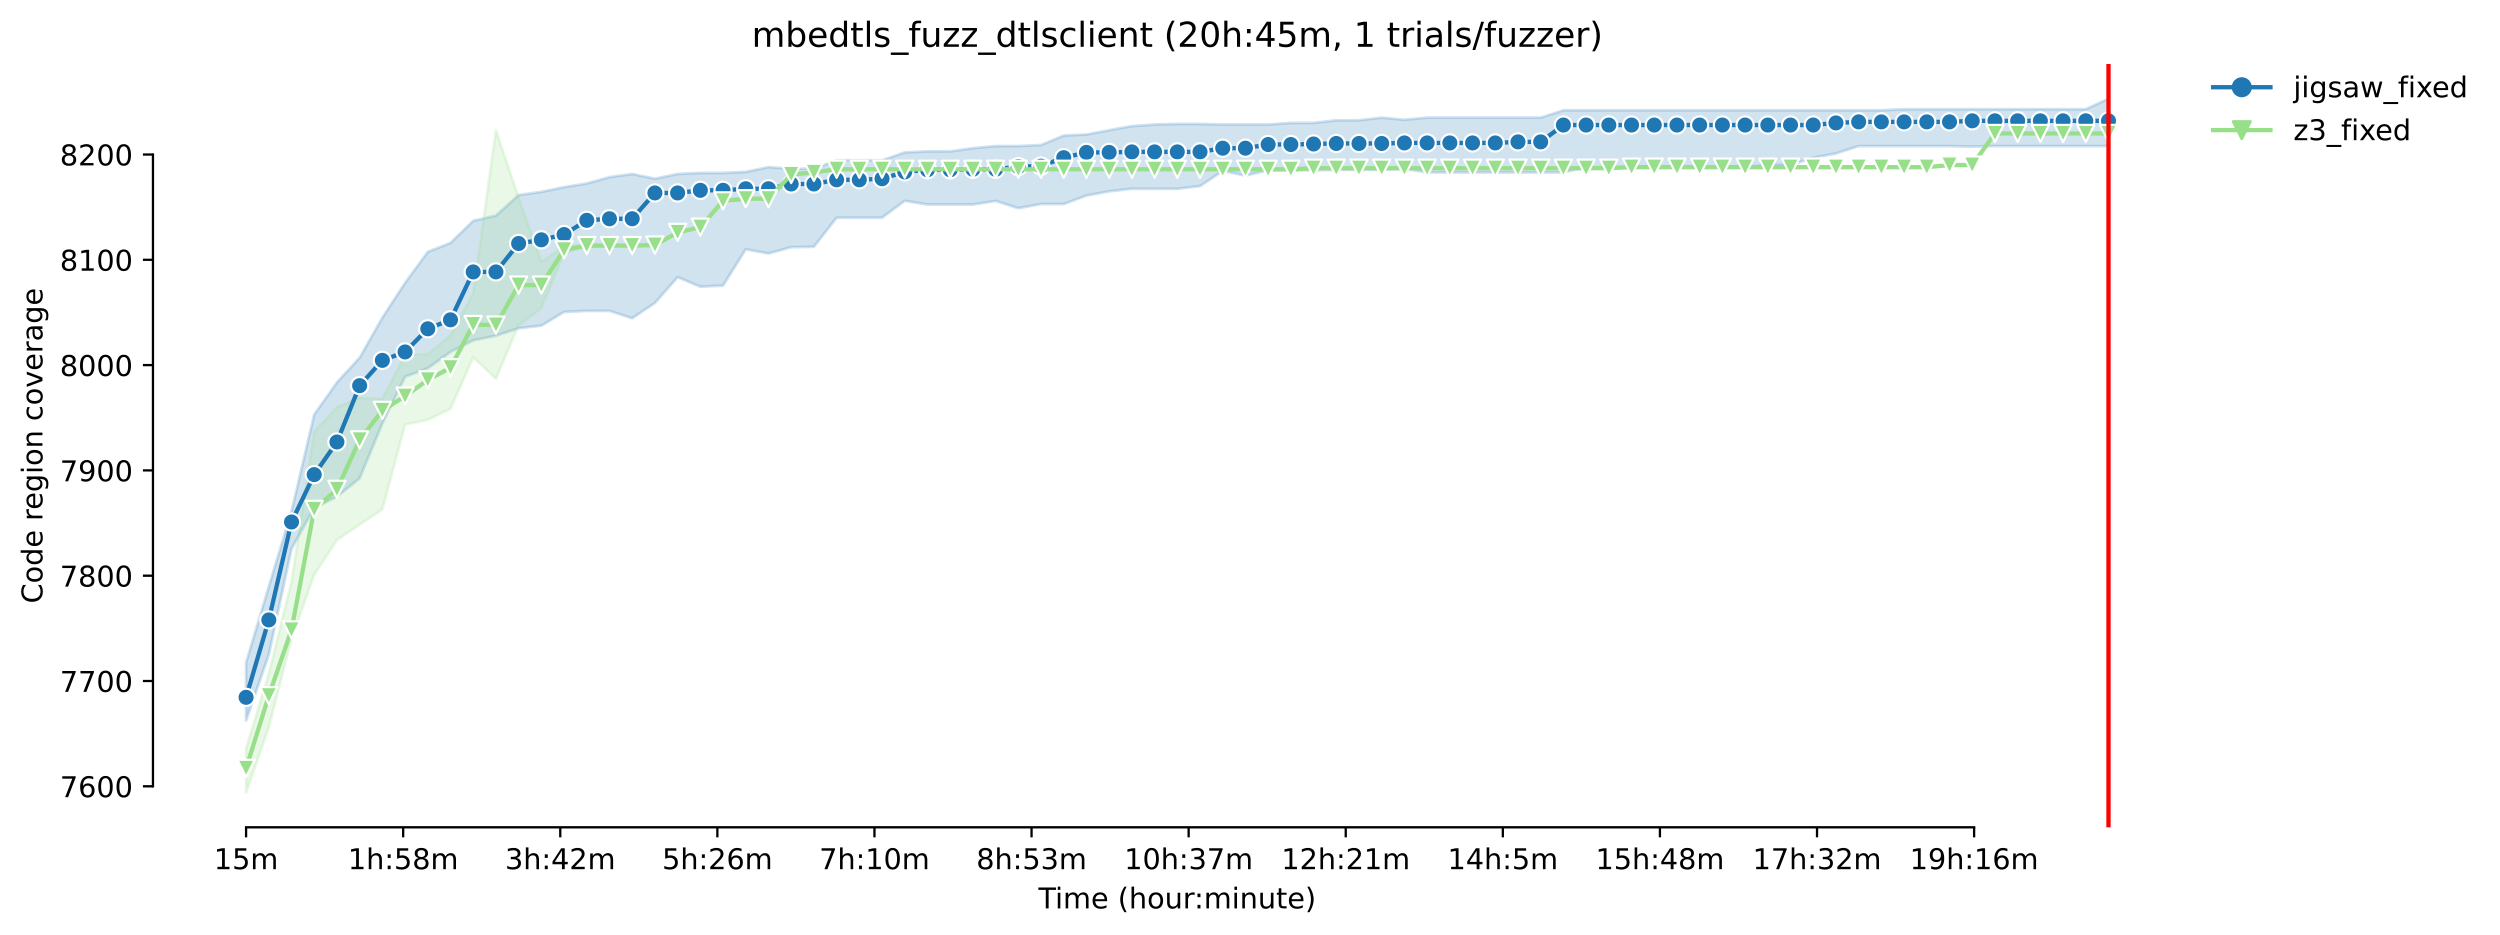 <?xml version="1.0" encoding="utf-8" standalone="no"?>
<!DOCTYPE svg PUBLIC "-//W3C//DTD SVG 1.1//EN"
  "http://www.w3.org/Graphics/SVG/1.1/DTD/svg11.dtd">
<!-- Created with matplotlib (https://matplotlib.org/) -->
<svg height="325.986pt" version="1.1" viewBox="0 0 871.595 325.986" width="871.595pt" xmlns="http://www.w3.org/2000/svg" xmlns:xlink="http://www.w3.org/1999/xlink">
 <defs>
  <style type="text/css">*{stroke-linecap:butt;stroke-linejoin:round;}</style>
 </defs>
 <g id="figure_1">
  <g id="patch_1">
   <path d="M 0 325.986 
L 871.595 325.986 
L 871.595 0 
L 0 0 
z
" style="fill:#ffffff;"/>
  </g>
  <g id="axes_1">
   <g id="patch_2">
    <path d="M 53.328 288.43 
L 767.568 288.43 
L 767.568 22.318 
L 53.328 22.318 
z
" style="fill:#ffffff;"/>
   </g>
   <g id="PolyCollection_1">
    <defs>
     <path d="M 85.794 -94.989 
L 85.794 -74.799 
L 93.712 -97.743 
L 101.63 -134.636 
L 109.549 -148.953 
L 117.467 -152.808 
L 125.386 -159.232 
L 133.304 -178.321 
L 141.222 -194.657 
L 149.141 -197.594 
L 157.059 -203.284 
L 164.978 -207.322 
L 172.896 -208.938 
L 180.814 -211.544 
L 188.733 -212.462 
L 196.651 -217.234 
L 204.57 -217.601 
L 212.488 -217.601 
L 220.406 -215.032 
L 228.325 -220.355 
L 236.243 -229.349 
L 244.162 -226.031 
L 252.08 -226.412 
L 259.998 -239.077 
L 267.917 -237.608 
L 275.835 -239.811 
L 283.754 -239.953 
L 291.672 -250.09 
L 299.59 -250.09 
L 307.509 -250.09 
L 315.427 -255.963 
L 323.346 -254.679 
L 331.264 -254.679 
L 339.182 -254.679 
L 347.101 -255.936 
L 355.019 -253.394 
L 362.938 -254.862 
L 370.856 -254.862 
L 378.775 -257.799 
L 386.693 -259.267 
L 394.611 -260.185 
L 402.53 -260.185 
L 410.448 -260.162 
L 418.367 -261.098 
L 426.285 -266.384 
L 434.203 -264.774 
L 442.122 -266.609 
L 450.04 -266.609 
L 457.959 -266.609 
L 465.877 -266.793 
L 473.795 -266.793 
L 481.714 -266.793 
L 489.632 -267.16 
L 497.551 -265.875 
L 505.469 -265.875 
L 513.387 -265.875 
L 521.306 -265.875 
L 529.224 -265.875 
L 537.143 -265.875 
L 545.061 -265.875 
L 552.979 -267.711 
L 560.898 -267.711 
L 568.816 -267.711 
L 576.735 -267.711 
L 584.653 -267.711 
L 592.571 -267.711 
L 600.49 -267.711 
L 608.408 -267.711 
L 616.327 -268.445 
L 624.245 -268.445 
L 632.163 -271.015 
L 640.082 -272.483 
L 648 -275.053 
L 655.919 -275.053 
L 663.837 -275.053 
L 671.755 -275.053 
L 679.674 -275.053 
L 687.592 -274.887 
L 695.511 -275.053 
L 703.429 -275.053 
L 711.347 -275.053 
L 719.266 -275.053 
L 727.184 -275.053 
L 735.103 -275.053 
L 735.103 -291.572 
L 735.103 -291.572 
L 727.184 -287.901 
L 719.266 -287.901 
L 711.347 -287.901 
L 703.429 -287.901 
L 695.511 -287.901 
L 687.592 -287.901 
L 679.674 -287.901 
L 671.755 -287.901 
L 663.837 -287.901 
L 655.919 -287.534 
L 648 -287.534 
L 640.082 -287.534 
L 632.163 -287.534 
L 624.245 -287.534 
L 616.327 -287.534 
L 608.408 -287.534 
L 600.49 -287.534 
L 592.571 -287.534 
L 584.653 -287.534 
L 576.735 -287.534 
L 568.816 -287.534 
L 560.898 -287.534 
L 552.979 -287.534 
L 545.061 -287.534 
L 537.143 -284.964 
L 529.224 -284.964 
L 521.306 -284.964 
L 513.387 -284.964 
L 505.469 -284.964 
L 497.551 -284.964 
L 489.632 -284.23 
L 481.714 -284.964 
L 473.795 -284.047 
L 465.877 -284.047 
L 457.959 -283.138 
L 450.04 -283.129 
L 442.122 -282.578 
L 434.203 -282.578 
L 426.285 -282.578 
L 418.367 -282.762 
L 410.448 -282.762 
L 402.53 -282.578 
L 394.611 -282.028 
L 386.693 -280.587 
L 378.775 -279.091 
L 370.856 -278.724 
L 362.938 -275.42 
L 355.019 -275.053 
L 347.101 -275.053 
L 339.182 -274.318 
L 331.264 -273.217 
L 323.346 -273.217 
L 315.427 -272.85 
L 307.509 -270.097 
L 299.59 -270.097 
L 291.672 -270.097 
L 283.754 -267.16 
L 275.835 -267.16 
L 267.917 -267.711 
L 259.998 -266.059 
L 252.08 -265.692 
L 244.162 -265.692 
L 236.243 -265.324 
L 228.325 -263.673 
L 220.406 -265.324 
L 212.488 -264.223 
L 204.57 -262.021 
L 196.651 -260.736 
L 188.733 -259.084 
L 180.814 -257.982 
L 172.896 -250.824 
L 164.978 -248.988 
L 157.059 -241.279 
L 149.141 -238.159 
L 141.222 -227.329 
L 133.304 -215.215 
L 125.386 -201.265 
L 117.467 -192.638 
L 109.549 -181.442 
L 101.63 -147.668 
L 93.712 -121.421 
L 85.794 -94.989 
z
" id="m23a1bf8ea8" style="stroke:#1f77b4;stroke-opacity:0.2;"/>
    </defs>
    <g clip-path="url(#pe144f1f96f)">
     <use style="fill:#1f77b4;fill-opacity:0.2;stroke:#1f77b4;stroke-opacity:0.2;" x="0" xlink:href="#m23a1bf8ea8" y="325.986"/>
    </g>
   </g>
   <g id="PolyCollection_2">
    <defs>
     <path d="M 85.794 -65.071 
L 85.794 -49.652 
L 93.712 -72.413 
L 101.63 -103.249 
L 109.549 -125.642 
L 117.467 -137.757 
L 125.386 -143.08 
L 133.304 -148.403 
L 141.222 -177.954 
L 149.141 -179.606 
L 157.059 -183.461 
L 164.978 -201.449 
L 172.896 -193.923 
L 180.814 -212.645 
L 188.733 -218.519 
L 196.651 -237.608 
L 204.57 -240.178 
L 212.488 -240.178 
L 220.406 -240.178 
L 220.406 -240.545 
L 220.406 -240.545 
L 212.488 -240.545 
L 204.57 -240.545 
L 196.651 -240.178 
L 188.733 -234.671 
L 180.814 -257.065 
L 172.896 -280.559 
L 164.978 -223.658 
L 157.059 -208.974 
L 149.141 -202.55 
L 141.222 -202.183 
L 133.304 -186.948 
L 125.386 -187.315 
L 117.467 -184.011 
L 109.549 -175.568 
L 101.63 -123.073 
L 93.712 -91.135 
L 85.794 -65.071 
z
" id="m0a0aeef519" style="stroke:#98df8a;stroke-opacity:0.2;"/>
    </defs>
    <g clip-path="url(#pe144f1f96f)">
     <use style="fill:#98df8a;fill-opacity:0.2;stroke:#98df8a;stroke-opacity:0.2;" x="0" xlink:href="#m0a0aeef519" y="325.986"/>
    </g>
   </g>
   <g id="matplotlib.axis_1">
    <g id="xtick_1">
     <g id="line2d_1">
      <defs>
       <path d="M 0 0 
L 0 3.5 
" id="md593e3fa54" style="stroke:#000000;stroke-width:0.8;"/>
      </defs>
      <g>
       <use style="stroke:#000000;stroke-width:0.8;" x="85.794" xlink:href="#md593e3fa54" y="288.43"/>
      </g>
     </g>
     <g id="text_1">
      <!-- 15m -->
      <g transform="translate(74.561 303.029)scale(0.1 -0.1)">
       <defs>
        <path d="M 12.406 8.297 
L 28.516 8.297 
L 28.516 63.922 
L 10.984 60.406 
L 10.984 69.391 
L 28.422 72.906 
L 38.281 72.906 
L 38.281 8.297 
L 54.391 8.297 
L 54.391 0 
L 12.406 0 
z
" id="DejaVuSans-49"/>
        <path d="M 10.797 72.906 
L 49.516 72.906 
L 49.516 64.594 
L 19.828 64.594 
L 19.828 46.734 
Q 21.969 47.469 24.109 47.828 
Q 26.266 48.188 28.422 48.188 
Q 40.625 48.188 47.75 41.5 
Q 54.891 34.812 54.891 23.391 
Q 54.891 11.625 47.562 5.094 
Q 40.234 -1.422 26.906 -1.422 
Q 22.312 -1.422 17.547 -0.641 
Q 12.797 0.141 7.719 1.703 
L 7.719 11.625 
Q 12.109 9.234 16.797 8.062 
Q 21.484 6.891 26.703 6.891 
Q 35.156 6.891 40.078 11.328 
Q 45.016 15.766 45.016 23.391 
Q 45.016 31 40.078 35.438 
Q 35.156 39.891 26.703 39.891 
Q 22.75 39.891 18.812 39.016 
Q 14.891 38.141 10.797 36.281 
z
" id="DejaVuSans-53"/>
        <path d="M 52 44.188 
Q 55.375 50.25 60.062 53.125 
Q 64.75 56 71.094 56 
Q 79.641 56 84.281 50.016 
Q 88.922 44.047 88.922 33.016 
L 88.922 0 
L 79.891 0 
L 79.891 32.719 
Q 79.891 40.578 77.094 44.375 
Q 74.312 48.188 68.609 48.188 
Q 61.625 48.188 57.562 43.547 
Q 53.516 38.922 53.516 30.906 
L 53.516 0 
L 44.484 0 
L 44.484 32.719 
Q 44.484 40.625 41.703 44.406 
Q 38.922 48.188 33.109 48.188 
Q 26.219 48.188 22.156 43.531 
Q 18.109 38.875 18.109 30.906 
L 18.109 0 
L 9.078 0 
L 9.078 54.688 
L 18.109 54.688 
L 18.109 46.188 
Q 21.188 51.219 25.484 53.609 
Q 29.781 56 35.688 56 
Q 41.656 56 45.828 52.969 
Q 50 49.953 52 44.188 
z
" id="DejaVuSans-109"/>
       </defs>
       <use xlink:href="#DejaVuSans-49"/>
       <use x="63.623" xlink:href="#DejaVuSans-53"/>
       <use x="127.246" xlink:href="#DejaVuSans-109"/>
      </g>
     </g>
    </g>
    <g id="xtick_2">
     <g id="line2d_2">
      <g>
       <use style="stroke:#000000;stroke-width:0.8;" x="140.563" xlink:href="#md593e3fa54" y="288.43"/>
      </g>
     </g>
     <g id="text_2">
      <!-- 1h:58m -->
      <g transform="translate(121.295 303.029)scale(0.1 -0.1)">
       <defs>
        <path d="M 54.891 33.016 
L 54.891 0 
L 45.906 0 
L 45.906 32.719 
Q 45.906 40.484 42.875 44.328 
Q 39.844 48.188 33.797 48.188 
Q 26.516 48.188 22.312 43.547 
Q 18.109 38.922 18.109 30.906 
L 18.109 0 
L 9.078 0 
L 9.078 75.984 
L 18.109 75.984 
L 18.109 46.188 
Q 21.344 51.125 25.703 53.562 
Q 30.078 56 35.797 56 
Q 45.219 56 50.047 50.172 
Q 54.891 44.344 54.891 33.016 
z
" id="DejaVuSans-104"/>
        <path d="M 11.719 12.406 
L 22.016 12.406 
L 22.016 0 
L 11.719 0 
z
M 11.719 51.703 
L 22.016 51.703 
L 22.016 39.312 
L 11.719 39.312 
z
" id="DejaVuSans-58"/>
        <path d="M 31.781 34.625 
Q 24.75 34.625 20.719 30.859 
Q 16.703 27.094 16.703 20.516 
Q 16.703 13.922 20.719 10.156 
Q 24.75 6.391 31.781 6.391 
Q 38.812 6.391 42.859 10.172 
Q 46.922 13.969 46.922 20.516 
Q 46.922 27.094 42.891 30.859 
Q 38.875 34.625 31.781 34.625 
z
M 21.922 38.812 
Q 15.578 40.375 12.031 44.719 
Q 8.5 49.078 8.5 55.328 
Q 8.5 64.062 14.719 69.141 
Q 20.953 74.219 31.781 74.219 
Q 42.672 74.219 48.875 69.141 
Q 55.078 64.062 55.078 55.328 
Q 55.078 49.078 51.531 44.719 
Q 48 40.375 41.703 38.812 
Q 48.828 37.156 52.797 32.312 
Q 56.781 27.484 56.781 20.516 
Q 56.781 9.906 50.312 4.234 
Q 43.844 -1.422 31.781 -1.422 
Q 19.734 -1.422 13.25 4.234 
Q 6.781 9.906 6.781 20.516 
Q 6.781 27.484 10.781 32.312 
Q 14.797 37.156 21.922 38.812 
z
M 18.312 54.391 
Q 18.312 48.734 21.844 45.562 
Q 25.391 42.391 31.781 42.391 
Q 38.141 42.391 41.719 45.562 
Q 45.312 48.734 45.312 54.391 
Q 45.312 60.062 41.719 63.234 
Q 38.141 66.406 31.781 66.406 
Q 25.391 66.406 21.844 63.234 
Q 18.312 60.062 18.312 54.391 
z
" id="DejaVuSans-56"/>
       </defs>
       <use xlink:href="#DejaVuSans-49"/>
       <use x="63.623" xlink:href="#DejaVuSans-104"/>
       <use x="127.002" xlink:href="#DejaVuSans-58"/>
       <use x="160.693" xlink:href="#DejaVuSans-53"/>
       <use x="224.316" xlink:href="#DejaVuSans-56"/>
       <use x="287.939" xlink:href="#DejaVuSans-109"/>
      </g>
     </g>
    </g>
    <g id="xtick_3">
     <g id="line2d_3">
      <g>
       <use style="stroke:#000000;stroke-width:0.8;" x="195.331" xlink:href="#md593e3fa54" y="288.43"/>
      </g>
     </g>
     <g id="text_3">
      <!-- 3h:42m -->
      <g transform="translate(176.064 303.029)scale(0.1 -0.1)">
       <defs>
        <path d="M 40.578 39.312 
Q 47.656 37.797 51.625 33 
Q 55.609 28.219 55.609 21.188 
Q 55.609 10.406 48.188 4.484 
Q 40.766 -1.422 27.094 -1.422 
Q 22.516 -1.422 17.656 -0.516 
Q 12.797 0.391 7.625 2.203 
L 7.625 11.719 
Q 11.719 9.328 16.594 8.109 
Q 21.484 6.891 26.812 6.891 
Q 36.078 6.891 40.938 10.547 
Q 45.797 14.203 45.797 21.188 
Q 45.797 27.641 41.281 31.266 
Q 36.766 34.906 28.719 34.906 
L 20.219 34.906 
L 20.219 43.016 
L 29.109 43.016 
Q 36.375 43.016 40.234 45.922 
Q 44.094 48.828 44.094 54.297 
Q 44.094 59.906 40.109 62.906 
Q 36.141 65.922 28.719 65.922 
Q 24.656 65.922 20.016 65.031 
Q 15.375 64.156 9.812 62.312 
L 9.812 71.094 
Q 15.438 72.656 20.344 73.438 
Q 25.25 74.219 29.594 74.219 
Q 40.828 74.219 47.359 69.109 
Q 53.906 64.016 53.906 55.328 
Q 53.906 49.266 50.438 45.094 
Q 46.969 40.922 40.578 39.312 
z
" id="DejaVuSans-51"/>
        <path d="M 37.797 64.312 
L 12.891 25.391 
L 37.797 25.391 
z
M 35.203 72.906 
L 47.609 72.906 
L 47.609 25.391 
L 58.016 25.391 
L 58.016 17.188 
L 47.609 17.188 
L 47.609 0 
L 37.797 0 
L 37.797 17.188 
L 4.891 17.188 
L 4.891 26.703 
z
" id="DejaVuSans-52"/>
        <path d="M 19.188 8.297 
L 53.609 8.297 
L 53.609 0 
L 7.328 0 
L 7.328 8.297 
Q 12.938 14.109 22.625 23.891 
Q 32.328 33.688 34.812 36.531 
Q 39.547 41.844 41.422 45.531 
Q 43.312 49.219 43.312 52.781 
Q 43.312 58.594 39.234 62.25 
Q 35.156 65.922 28.609 65.922 
Q 23.969 65.922 18.812 64.312 
Q 13.672 62.703 7.812 59.422 
L 7.812 69.391 
Q 13.766 71.781 18.938 73 
Q 24.125 74.219 28.422 74.219 
Q 39.75 74.219 46.484 68.547 
Q 53.219 62.891 53.219 53.422 
Q 53.219 48.922 51.531 44.891 
Q 49.859 40.875 45.406 35.406 
Q 44.188 33.984 37.641 27.219 
Q 31.109 20.453 19.188 8.297 
z
" id="DejaVuSans-50"/>
       </defs>
       <use xlink:href="#DejaVuSans-51"/>
       <use x="63.623" xlink:href="#DejaVuSans-104"/>
       <use x="127.002" xlink:href="#DejaVuSans-58"/>
       <use x="160.693" xlink:href="#DejaVuSans-52"/>
       <use x="224.316" xlink:href="#DejaVuSans-50"/>
       <use x="287.939" xlink:href="#DejaVuSans-109"/>
      </g>
     </g>
    </g>
    <g id="xtick_4">
     <g id="line2d_4">
      <g>
       <use style="stroke:#000000;stroke-width:0.8;" x="250.1" xlink:href="#md593e3fa54" y="288.43"/>
      </g>
     </g>
     <g id="text_4">
      <!-- 5h:26m -->
      <g transform="translate(230.833 303.029)scale(0.1 -0.1)">
       <defs>
        <path d="M 33.016 40.375 
Q 26.375 40.375 22.484 35.828 
Q 18.609 31.297 18.609 23.391 
Q 18.609 15.531 22.484 10.953 
Q 26.375 6.391 33.016 6.391 
Q 39.656 6.391 43.531 10.953 
Q 47.406 15.531 47.406 23.391 
Q 47.406 31.297 43.531 35.828 
Q 39.656 40.375 33.016 40.375 
z
M 52.594 71.297 
L 52.594 62.312 
Q 48.875 64.062 45.094 64.984 
Q 41.312 65.922 37.594 65.922 
Q 27.828 65.922 22.672 59.328 
Q 17.531 52.734 16.797 39.406 
Q 19.672 43.656 24.016 45.922 
Q 28.375 48.188 33.594 48.188 
Q 44.578 48.188 50.953 41.516 
Q 57.328 34.859 57.328 23.391 
Q 57.328 12.156 50.688 5.359 
Q 44.047 -1.422 33.016 -1.422 
Q 20.359 -1.422 13.672 8.266 
Q 6.984 17.969 6.984 36.375 
Q 6.984 53.656 15.188 63.938 
Q 23.391 74.219 37.203 74.219 
Q 40.922 74.219 44.703 73.484 
Q 48.484 72.75 52.594 71.297 
z
" id="DejaVuSans-54"/>
       </defs>
       <use xlink:href="#DejaVuSans-53"/>
       <use x="63.623" xlink:href="#DejaVuSans-104"/>
       <use x="127.002" xlink:href="#DejaVuSans-58"/>
       <use x="160.693" xlink:href="#DejaVuSans-50"/>
       <use x="224.316" xlink:href="#DejaVuSans-54"/>
       <use x="287.939" xlink:href="#DejaVuSans-109"/>
      </g>
     </g>
    </g>
    <g id="xtick_5">
     <g id="line2d_5">
      <g>
       <use style="stroke:#000000;stroke-width:0.8;" x="304.869" xlink:href="#md593e3fa54" y="288.43"/>
      </g>
     </g>
     <g id="text_5">
      <!-- 7h:10m -->
      <g transform="translate(285.602 303.029)scale(0.1 -0.1)">
       <defs>
        <path d="M 8.203 72.906 
L 55.078 72.906 
L 55.078 68.703 
L 28.609 0 
L 18.312 0 
L 43.219 64.594 
L 8.203 64.594 
z
" id="DejaVuSans-55"/>
        <path d="M 31.781 66.406 
Q 24.172 66.406 20.328 58.906 
Q 16.5 51.422 16.5 36.375 
Q 16.5 21.391 20.328 13.891 
Q 24.172 6.391 31.781 6.391 
Q 39.453 6.391 43.281 13.891 
Q 47.125 21.391 47.125 36.375 
Q 47.125 51.422 43.281 58.906 
Q 39.453 66.406 31.781 66.406 
z
M 31.781 74.219 
Q 44.047 74.219 50.516 64.516 
Q 56.984 54.828 56.984 36.375 
Q 56.984 17.969 50.516 8.266 
Q 44.047 -1.422 31.781 -1.422 
Q 19.531 -1.422 13.062 8.266 
Q 6.594 17.969 6.594 36.375 
Q 6.594 54.828 13.062 64.516 
Q 19.531 74.219 31.781 74.219 
z
" id="DejaVuSans-48"/>
       </defs>
       <use xlink:href="#DejaVuSans-55"/>
       <use x="63.623" xlink:href="#DejaVuSans-104"/>
       <use x="127.002" xlink:href="#DejaVuSans-58"/>
       <use x="160.693" xlink:href="#DejaVuSans-49"/>
       <use x="224.316" xlink:href="#DejaVuSans-48"/>
       <use x="287.939" xlink:href="#DejaVuSans-109"/>
      </g>
     </g>
    </g>
    <g id="xtick_6">
     <g id="line2d_6">
      <g>
       <use style="stroke:#000000;stroke-width:0.8;" x="359.638" xlink:href="#md593e3fa54" y="288.43"/>
      </g>
     </g>
     <g id="text_6">
      <!-- 8h:53m -->
      <g transform="translate(340.371 303.029)scale(0.1 -0.1)">
       <use xlink:href="#DejaVuSans-56"/>
       <use x="63.623" xlink:href="#DejaVuSans-104"/>
       <use x="127.002" xlink:href="#DejaVuSans-58"/>
       <use x="160.693" xlink:href="#DejaVuSans-53"/>
       <use x="224.316" xlink:href="#DejaVuSans-51"/>
       <use x="287.939" xlink:href="#DejaVuSans-109"/>
      </g>
     </g>
    </g>
    <g id="xtick_7">
     <g id="line2d_7">
      <g>
       <use style="stroke:#000000;stroke-width:0.8;" x="414.407" xlink:href="#md593e3fa54" y="288.43"/>
      </g>
     </g>
     <g id="text_7">
      <!-- 10h:37m -->
      <g transform="translate(391.959 303.029)scale(0.1 -0.1)">
       <use xlink:href="#DejaVuSans-49"/>
       <use x="63.623" xlink:href="#DejaVuSans-48"/>
       <use x="127.246" xlink:href="#DejaVuSans-104"/>
       <use x="190.625" xlink:href="#DejaVuSans-58"/>
       <use x="224.316" xlink:href="#DejaVuSans-51"/>
       <use x="287.939" xlink:href="#DejaVuSans-55"/>
       <use x="351.562" xlink:href="#DejaVuSans-109"/>
      </g>
     </g>
    </g>
    <g id="xtick_8">
     <g id="line2d_8">
      <g>
       <use style="stroke:#000000;stroke-width:0.8;" x="469.176" xlink:href="#md593e3fa54" y="288.43"/>
      </g>
     </g>
     <g id="text_8">
      <!-- 12h:21m -->
      <g transform="translate(446.728 303.029)scale(0.1 -0.1)">
       <use xlink:href="#DejaVuSans-49"/>
       <use x="63.623" xlink:href="#DejaVuSans-50"/>
       <use x="127.246" xlink:href="#DejaVuSans-104"/>
       <use x="190.625" xlink:href="#DejaVuSans-58"/>
       <use x="224.316" xlink:href="#DejaVuSans-50"/>
       <use x="287.939" xlink:href="#DejaVuSans-49"/>
       <use x="351.562" xlink:href="#DejaVuSans-109"/>
      </g>
     </g>
    </g>
    <g id="xtick_9">
     <g id="line2d_9">
      <g>
       <use style="stroke:#000000;stroke-width:0.8;" x="523.945" xlink:href="#md593e3fa54" y="288.43"/>
      </g>
     </g>
     <g id="text_9">
      <!-- 14h:5m -->
      <g transform="translate(504.678 303.029)scale(0.1 -0.1)">
       <use xlink:href="#DejaVuSans-49"/>
       <use x="63.623" xlink:href="#DejaVuSans-52"/>
       <use x="127.246" xlink:href="#DejaVuSans-104"/>
       <use x="190.625" xlink:href="#DejaVuSans-58"/>
       <use x="224.316" xlink:href="#DejaVuSans-53"/>
       <use x="287.939" xlink:href="#DejaVuSans-109"/>
      </g>
     </g>
    </g>
    <g id="xtick_10">
     <g id="line2d_10">
      <g>
       <use style="stroke:#000000;stroke-width:0.8;" x="578.714" xlink:href="#md593e3fa54" y="288.43"/>
      </g>
     </g>
     <g id="text_10">
      <!-- 15h:48m -->
      <g transform="translate(556.266 303.029)scale(0.1 -0.1)">
       <use xlink:href="#DejaVuSans-49"/>
       <use x="63.623" xlink:href="#DejaVuSans-53"/>
       <use x="127.246" xlink:href="#DejaVuSans-104"/>
       <use x="190.625" xlink:href="#DejaVuSans-58"/>
       <use x="224.316" xlink:href="#DejaVuSans-52"/>
       <use x="287.939" xlink:href="#DejaVuSans-56"/>
       <use x="351.562" xlink:href="#DejaVuSans-109"/>
      </g>
     </g>
    </g>
    <g id="xtick_11">
     <g id="line2d_11">
      <g>
       <use style="stroke:#000000;stroke-width:0.8;" x="633.483" xlink:href="#md593e3fa54" y="288.43"/>
      </g>
     </g>
     <g id="text_11">
      <!-- 17h:32m -->
      <g transform="translate(611.035 303.029)scale(0.1 -0.1)">
       <use xlink:href="#DejaVuSans-49"/>
       <use x="63.623" xlink:href="#DejaVuSans-55"/>
       <use x="127.246" xlink:href="#DejaVuSans-104"/>
       <use x="190.625" xlink:href="#DejaVuSans-58"/>
       <use x="224.316" xlink:href="#DejaVuSans-51"/>
       <use x="287.939" xlink:href="#DejaVuSans-50"/>
       <use x="351.562" xlink:href="#DejaVuSans-109"/>
      </g>
     </g>
    </g>
    <g id="xtick_12">
     <g id="line2d_12">
      <g>
       <use style="stroke:#000000;stroke-width:0.8;" x="688.252" xlink:href="#md593e3fa54" y="288.43"/>
      </g>
     </g>
     <g id="text_12">
      <!-- 19h:16m -->
      <g transform="translate(665.804 303.029)scale(0.1 -0.1)">
       <defs>
        <path d="M 10.984 1.516 
L 10.984 10.5 
Q 14.703 8.734 18.5 7.812 
Q 22.312 6.891 25.984 6.891 
Q 35.75 6.891 40.891 13.453 
Q 46.047 20.016 46.781 33.406 
Q 43.953 29.203 39.594 26.953 
Q 35.25 24.703 29.984 24.703 
Q 19.047 24.703 12.672 31.312 
Q 6.297 37.938 6.297 49.422 
Q 6.297 60.641 12.938 67.422 
Q 19.578 74.219 30.609 74.219 
Q 43.266 74.219 49.922 64.516 
Q 56.594 54.828 56.594 36.375 
Q 56.594 19.141 48.406 8.859 
Q 40.234 -1.422 26.422 -1.422 
Q 22.703 -1.422 18.891 -0.688 
Q 15.094 0.047 10.984 1.516 
z
M 30.609 32.422 
Q 37.25 32.422 41.125 36.953 
Q 45.016 41.5 45.016 49.422 
Q 45.016 57.281 41.125 61.844 
Q 37.25 66.406 30.609 66.406 
Q 23.969 66.406 20.094 61.844 
Q 16.219 57.281 16.219 49.422 
Q 16.219 41.5 20.094 36.953 
Q 23.969 32.422 30.609 32.422 
z
" id="DejaVuSans-57"/>
       </defs>
       <use xlink:href="#DejaVuSans-49"/>
       <use x="63.623" xlink:href="#DejaVuSans-57"/>
       <use x="127.246" xlink:href="#DejaVuSans-104"/>
       <use x="190.625" xlink:href="#DejaVuSans-58"/>
       <use x="224.316" xlink:href="#DejaVuSans-49"/>
       <use x="287.939" xlink:href="#DejaVuSans-54"/>
       <use x="351.562" xlink:href="#DejaVuSans-109"/>
      </g>
     </g>
    </g>
    <g id="text_13">
     <!-- Time (hour:minute) -->
     <g transform="translate(362.041 316.707)scale(0.1 -0.1)">
      <defs>
       <path d="M -0.297 72.906 
L 61.375 72.906 
L 61.375 64.594 
L 35.5 64.594 
L 35.5 0 
L 25.594 0 
L 25.594 64.594 
L -0.297 64.594 
z
" id="DejaVuSans-84"/>
       <path d="M 9.422 54.688 
L 18.406 54.688 
L 18.406 0 
L 9.422 0 
z
M 9.422 75.984 
L 18.406 75.984 
L 18.406 64.594 
L 9.422 64.594 
z
" id="DejaVuSans-105"/>
       <path d="M 56.203 29.594 
L 56.203 25.203 
L 14.891 25.203 
Q 15.484 15.922 20.484 11.062 
Q 25.484 6.203 34.422 6.203 
Q 39.594 6.203 44.453 7.469 
Q 49.312 8.734 54.109 11.281 
L 54.109 2.781 
Q 49.266 0.734 44.188 -0.344 
Q 39.109 -1.422 33.891 -1.422 
Q 20.797 -1.422 13.156 6.188 
Q 5.516 13.812 5.516 26.812 
Q 5.516 40.234 12.766 48.109 
Q 20.016 56 32.328 56 
Q 43.359 56 49.781 48.891 
Q 56.203 41.797 56.203 29.594 
z
M 47.219 32.234 
Q 47.125 39.594 43.094 43.984 
Q 39.062 48.391 32.422 48.391 
Q 24.906 48.391 20.391 44.141 
Q 15.875 39.891 15.188 32.172 
z
" id="DejaVuSans-101"/>
       <path id="DejaVuSans-32"/>
       <path d="M 31 75.875 
Q 24.469 64.656 21.281 53.656 
Q 18.109 42.672 18.109 31.391 
Q 18.109 20.125 21.312 9.062 
Q 24.516 -2 31 -13.188 
L 23.188 -13.188 
Q 15.875 -1.703 12.234 9.375 
Q 8.594 20.453 8.594 31.391 
Q 8.594 42.281 12.203 53.312 
Q 15.828 64.359 23.188 75.875 
z
" id="DejaVuSans-40"/>
       <path d="M 30.609 48.391 
Q 23.391 48.391 19.188 42.75 
Q 14.984 37.109 14.984 27.297 
Q 14.984 17.484 19.156 11.844 
Q 23.344 6.203 30.609 6.203 
Q 37.797 6.203 41.984 11.859 
Q 46.188 17.531 46.188 27.297 
Q 46.188 37.016 41.984 42.703 
Q 37.797 48.391 30.609 48.391 
z
M 30.609 56 
Q 42.328 56 49.016 48.375 
Q 55.719 40.766 55.719 27.297 
Q 55.719 13.875 49.016 6.219 
Q 42.328 -1.422 30.609 -1.422 
Q 18.844 -1.422 12.172 6.219 
Q 5.516 13.875 5.516 27.297 
Q 5.516 40.766 12.172 48.375 
Q 18.844 56 30.609 56 
z
" id="DejaVuSans-111"/>
       <path d="M 8.5 21.578 
L 8.5 54.688 
L 17.484 54.688 
L 17.484 21.922 
Q 17.484 14.156 20.5 10.266 
Q 23.531 6.391 29.594 6.391 
Q 36.859 6.391 41.078 11.031 
Q 45.312 15.672 45.312 23.688 
L 45.312 54.688 
L 54.297 54.688 
L 54.297 0 
L 45.312 0 
L 45.312 8.406 
Q 42.047 3.422 37.719 1 
Q 33.406 -1.422 27.688 -1.422 
Q 18.266 -1.422 13.375 4.438 
Q 8.5 10.297 8.5 21.578 
z
M 31.109 56 
z
" id="DejaVuSans-117"/>
       <path d="M 41.109 46.297 
Q 39.594 47.172 37.812 47.578 
Q 36.031 48 33.891 48 
Q 26.266 48 22.188 43.047 
Q 18.109 38.094 18.109 28.812 
L 18.109 0 
L 9.078 0 
L 9.078 54.688 
L 18.109 54.688 
L 18.109 46.188 
Q 20.953 51.172 25.484 53.578 
Q 30.031 56 36.531 56 
Q 37.453 56 38.578 55.875 
Q 39.703 55.766 41.062 55.516 
z
" id="DejaVuSans-114"/>
       <path d="M 54.891 33.016 
L 54.891 0 
L 45.906 0 
L 45.906 32.719 
Q 45.906 40.484 42.875 44.328 
Q 39.844 48.188 33.797 48.188 
Q 26.516 48.188 22.312 43.547 
Q 18.109 38.922 18.109 30.906 
L 18.109 0 
L 9.078 0 
L 9.078 54.688 
L 18.109 54.688 
L 18.109 46.188 
Q 21.344 51.125 25.703 53.562 
Q 30.078 56 35.797 56 
Q 45.219 56 50.047 50.172 
Q 54.891 44.344 54.891 33.016 
z
" id="DejaVuSans-110"/>
       <path d="M 18.312 70.219 
L 18.312 54.688 
L 36.812 54.688 
L 36.812 47.703 
L 18.312 47.703 
L 18.312 18.016 
Q 18.312 11.328 20.141 9.422 
Q 21.969 7.516 27.594 7.516 
L 36.812 7.516 
L 36.812 0 
L 27.594 0 
Q 17.188 0 13.234 3.875 
Q 9.281 7.766 9.281 18.016 
L 9.281 47.703 
L 2.688 47.703 
L 2.688 54.688 
L 9.281 54.688 
L 9.281 70.219 
z
" id="DejaVuSans-116"/>
       <path d="M 8.016 75.875 
L 15.828 75.875 
Q 23.141 64.359 26.781 53.312 
Q 30.422 42.281 30.422 31.391 
Q 30.422 20.453 26.781 9.375 
Q 23.141 -1.703 15.828 -13.188 
L 8.016 -13.188 
Q 14.5 -2 17.703 9.062 
Q 20.906 20.125 20.906 31.391 
Q 20.906 42.672 17.703 53.656 
Q 14.5 64.656 8.016 75.875 
z
" id="DejaVuSans-41"/>
      </defs>
      <use xlink:href="#DejaVuSans-84"/>
      <use x="57.959" xlink:href="#DejaVuSans-105"/>
      <use x="85.742" xlink:href="#DejaVuSans-109"/>
      <use x="183.154" xlink:href="#DejaVuSans-101"/>
      <use x="244.678" xlink:href="#DejaVuSans-32"/>
      <use x="276.465" xlink:href="#DejaVuSans-40"/>
      <use x="315.479" xlink:href="#DejaVuSans-104"/>
      <use x="378.857" xlink:href="#DejaVuSans-111"/>
      <use x="440.039" xlink:href="#DejaVuSans-117"/>
      <use x="503.418" xlink:href="#DejaVuSans-114"/>
      <use x="542.781" xlink:href="#DejaVuSans-58"/>
      <use x="576.473" xlink:href="#DejaVuSans-109"/>
      <use x="673.885" xlink:href="#DejaVuSans-105"/>
      <use x="701.668" xlink:href="#DejaVuSans-110"/>
      <use x="765.047" xlink:href="#DejaVuSans-117"/>
      <use x="828.426" xlink:href="#DejaVuSans-116"/>
      <use x="867.635" xlink:href="#DejaVuSans-101"/>
      <use x="929.158" xlink:href="#DejaVuSans-41"/>
     </g>
    </g>
   </g>
   <g id="matplotlib.axis_2">
    <g id="ytick_1">
     <g id="line2d_13">
      <defs>
       <path d="M 0 0 
L -3.5 0 
" id="mfd1c1223a9" style="stroke:#000000;stroke-width:0.8;"/>
      </defs>
      <g>
       <use style="stroke:#000000;stroke-width:0.8;" x="53.328" xlink:href="#mfd1c1223a9" y="274.132"/>
      </g>
     </g>
     <g id="text_14">
      <!-- 7600 -->
      <g transform="translate(20.878 277.931)scale(0.1 -0.1)">
       <use xlink:href="#DejaVuSans-55"/>
       <use x="63.623" xlink:href="#DejaVuSans-54"/>
       <use x="127.246" xlink:href="#DejaVuSans-48"/>
       <use x="190.869" xlink:href="#DejaVuSans-48"/>
      </g>
     </g>
    </g>
    <g id="ytick_2">
     <g id="line2d_14">
      <g>
       <use style="stroke:#000000;stroke-width:0.8;" x="53.328" xlink:href="#mfd1c1223a9" y="237.421"/>
      </g>
     </g>
     <g id="text_15">
      <!-- 7700 -->
      <g transform="translate(20.878 241.221)scale(0.1 -0.1)">
       <use xlink:href="#DejaVuSans-55"/>
       <use x="63.623" xlink:href="#DejaVuSans-55"/>
       <use x="127.246" xlink:href="#DejaVuSans-48"/>
       <use x="190.869" xlink:href="#DejaVuSans-48"/>
      </g>
     </g>
    </g>
    <g id="ytick_3">
     <g id="line2d_15">
      <g>
       <use style="stroke:#000000;stroke-width:0.8;" x="53.328" xlink:href="#mfd1c1223a9" y="200.711"/>
      </g>
     </g>
     <g id="text_16">
      <!-- 7800 -->
      <g transform="translate(20.878 204.51)scale(0.1 -0.1)">
       <use xlink:href="#DejaVuSans-55"/>
       <use x="63.623" xlink:href="#DejaVuSans-56"/>
       <use x="127.246" xlink:href="#DejaVuSans-48"/>
       <use x="190.869" xlink:href="#DejaVuSans-48"/>
      </g>
     </g>
    </g>
    <g id="ytick_4">
     <g id="line2d_16">
      <g>
       <use style="stroke:#000000;stroke-width:0.8;" x="53.328" xlink:href="#mfd1c1223a9" y="164.001"/>
      </g>
     </g>
     <g id="text_17">
      <!-- 7900 -->
      <g transform="translate(20.878 167.8)scale(0.1 -0.1)">
       <use xlink:href="#DejaVuSans-55"/>
       <use x="63.623" xlink:href="#DejaVuSans-57"/>
       <use x="127.246" xlink:href="#DejaVuSans-48"/>
       <use x="190.869" xlink:href="#DejaVuSans-48"/>
      </g>
     </g>
    </g>
    <g id="ytick_5">
     <g id="line2d_17">
      <g>
       <use style="stroke:#000000;stroke-width:0.8;" x="53.328" xlink:href="#mfd1c1223a9" y="127.291"/>
      </g>
     </g>
     <g id="text_18">
      <!-- 8000 -->
      <g transform="translate(20.878 131.09)scale(0.1 -0.1)">
       <use xlink:href="#DejaVuSans-56"/>
       <use x="63.623" xlink:href="#DejaVuSans-48"/>
       <use x="127.246" xlink:href="#DejaVuSans-48"/>
       <use x="190.869" xlink:href="#DejaVuSans-48"/>
      </g>
     </g>
    </g>
    <g id="ytick_6">
     <g id="line2d_18">
      <g>
       <use style="stroke:#000000;stroke-width:0.8;" x="53.328" xlink:href="#mfd1c1223a9" y="90.581"/>
      </g>
     </g>
     <g id="text_19">
      <!-- 8100 -->
      <g transform="translate(20.878 94.38)scale(0.1 -0.1)">
       <use xlink:href="#DejaVuSans-56"/>
       <use x="63.623" xlink:href="#DejaVuSans-49"/>
       <use x="127.246" xlink:href="#DejaVuSans-48"/>
       <use x="190.869" xlink:href="#DejaVuSans-48"/>
      </g>
     </g>
    </g>
    <g id="ytick_7">
     <g id="line2d_19">
      <g>
       <use style="stroke:#000000;stroke-width:0.8;" x="53.328" xlink:href="#mfd1c1223a9" y="53.871"/>
      </g>
     </g>
     <g id="text_20">
      <!-- 8200 -->
      <g transform="translate(20.878 57.67)scale(0.1 -0.1)">
       <use xlink:href="#DejaVuSans-56"/>
       <use x="63.623" xlink:href="#DejaVuSans-50"/>
       <use x="127.246" xlink:href="#DejaVuSans-48"/>
       <use x="190.869" xlink:href="#DejaVuSans-48"/>
      </g>
     </g>
    </g>
    <g id="text_21">
     <!-- Code region coverage -->
     <g transform="translate(14.798 210.38)rotate(-90)scale(0.1 -0.1)">
      <defs>
       <path d="M 64.406 67.281 
L 64.406 56.891 
Q 59.422 61.531 53.781 63.812 
Q 48.141 66.109 41.797 66.109 
Q 29.297 66.109 22.656 58.469 
Q 16.016 50.828 16.016 36.375 
Q 16.016 21.969 22.656 14.328 
Q 29.297 6.688 41.797 6.688 
Q 48.141 6.688 53.781 8.984 
Q 59.422 11.281 64.406 15.922 
L 64.406 5.609 
Q 59.234 2.094 53.438 0.328 
Q 47.656 -1.422 41.219 -1.422 
Q 24.656 -1.422 15.125 8.703 
Q 5.609 18.844 5.609 36.375 
Q 5.609 53.953 15.125 64.078 
Q 24.656 74.219 41.219 74.219 
Q 47.75 74.219 53.531 72.484 
Q 59.328 70.75 64.406 67.281 
z
" id="DejaVuSans-67"/>
       <path d="M 45.406 46.391 
L 45.406 75.984 
L 54.391 75.984 
L 54.391 0 
L 45.406 0 
L 45.406 8.203 
Q 42.578 3.328 38.25 0.953 
Q 33.938 -1.422 27.875 -1.422 
Q 17.969 -1.422 11.734 6.484 
Q 5.516 14.406 5.516 27.297 
Q 5.516 40.188 11.734 48.094 
Q 17.969 56 27.875 56 
Q 33.938 56 38.25 53.625 
Q 42.578 51.266 45.406 46.391 
z
M 14.797 27.297 
Q 14.797 17.391 18.875 11.75 
Q 22.953 6.109 30.078 6.109 
Q 37.203 6.109 41.297 11.75 
Q 45.406 17.391 45.406 27.297 
Q 45.406 37.203 41.297 42.844 
Q 37.203 48.484 30.078 48.484 
Q 22.953 48.484 18.875 42.844 
Q 14.797 37.203 14.797 27.297 
z
" id="DejaVuSans-100"/>
       <path d="M 45.406 27.984 
Q 45.406 37.75 41.375 43.109 
Q 37.359 48.484 30.078 48.484 
Q 22.859 48.484 18.828 43.109 
Q 14.797 37.75 14.797 27.984 
Q 14.797 18.266 18.828 12.891 
Q 22.859 7.516 30.078 7.516 
Q 37.359 7.516 41.375 12.891 
Q 45.406 18.266 45.406 27.984 
z
M 54.391 6.781 
Q 54.391 -7.172 48.188 -13.984 
Q 42 -20.797 29.203 -20.797 
Q 24.469 -20.797 20.266 -20.094 
Q 16.062 -19.391 12.109 -17.922 
L 12.109 -9.188 
Q 16.062 -11.328 19.922 -12.344 
Q 23.781 -13.375 27.781 -13.375 
Q 36.625 -13.375 41.016 -8.766 
Q 45.406 -4.156 45.406 5.172 
L 45.406 9.625 
Q 42.625 4.781 38.281 2.391 
Q 33.938 0 27.875 0 
Q 17.828 0 11.672 7.656 
Q 5.516 15.328 5.516 27.984 
Q 5.516 40.672 11.672 48.328 
Q 17.828 56 27.875 56 
Q 33.938 56 38.281 53.609 
Q 42.625 51.219 45.406 46.391 
L 45.406 54.688 
L 54.391 54.688 
z
" id="DejaVuSans-103"/>
       <path d="M 48.781 52.594 
L 48.781 44.188 
Q 44.969 46.297 41.141 47.344 
Q 37.312 48.391 33.406 48.391 
Q 24.656 48.391 19.812 42.844 
Q 14.984 37.312 14.984 27.297 
Q 14.984 17.281 19.812 11.734 
Q 24.656 6.203 33.406 6.203 
Q 37.312 6.203 41.141 7.25 
Q 44.969 8.297 48.781 10.406 
L 48.781 2.094 
Q 45.016 0.344 40.984 -0.531 
Q 36.969 -1.422 32.422 -1.422 
Q 20.062 -1.422 12.781 6.344 
Q 5.516 14.109 5.516 27.297 
Q 5.516 40.672 12.859 48.328 
Q 20.219 56 33.016 56 
Q 37.156 56 41.109 55.141 
Q 45.062 54.297 48.781 52.594 
z
" id="DejaVuSans-99"/>
       <path d="M 2.984 54.688 
L 12.5 54.688 
L 29.594 8.797 
L 46.688 54.688 
L 56.203 54.688 
L 35.688 0 
L 23.484 0 
z
" id="DejaVuSans-118"/>
       <path d="M 34.281 27.484 
Q 23.391 27.484 19.188 25 
Q 14.984 22.516 14.984 16.5 
Q 14.984 11.719 18.141 8.906 
Q 21.297 6.109 26.703 6.109 
Q 34.188 6.109 38.703 11.406 
Q 43.219 16.703 43.219 25.484 
L 43.219 27.484 
z
M 52.203 31.203 
L 52.203 0 
L 43.219 0 
L 43.219 8.297 
Q 40.141 3.328 35.547 0.953 
Q 30.953 -1.422 24.312 -1.422 
Q 15.922 -1.422 10.953 3.297 
Q 6 8.016 6 15.922 
Q 6 25.141 12.172 29.828 
Q 18.359 34.516 30.609 34.516 
L 43.219 34.516 
L 43.219 35.406 
Q 43.219 41.609 39.141 45 
Q 35.062 48.391 27.688 48.391 
Q 23 48.391 18.547 47.266 
Q 14.109 46.141 10.016 43.891 
L 10.016 52.203 
Q 14.938 54.109 19.578 55.047 
Q 24.219 56 28.609 56 
Q 40.484 56 46.344 49.844 
Q 52.203 43.703 52.203 31.203 
z
" id="DejaVuSans-97"/>
      </defs>
      <use xlink:href="#DejaVuSans-67"/>
      <use x="69.824" xlink:href="#DejaVuSans-111"/>
      <use x="131.006" xlink:href="#DejaVuSans-100"/>
      <use x="194.482" xlink:href="#DejaVuSans-101"/>
      <use x="256.006" xlink:href="#DejaVuSans-32"/>
      <use x="287.793" xlink:href="#DejaVuSans-114"/>
      <use x="326.656" xlink:href="#DejaVuSans-101"/>
      <use x="388.18" xlink:href="#DejaVuSans-103"/>
      <use x="451.656" xlink:href="#DejaVuSans-105"/>
      <use x="479.439" xlink:href="#DejaVuSans-111"/>
      <use x="540.621" xlink:href="#DejaVuSans-110"/>
      <use x="604" xlink:href="#DejaVuSans-32"/>
      <use x="635.787" xlink:href="#DejaVuSans-99"/>
      <use x="690.768" xlink:href="#DejaVuSans-111"/>
      <use x="751.949" xlink:href="#DejaVuSans-118"/>
      <use x="811.129" xlink:href="#DejaVuSans-101"/>
      <use x="872.652" xlink:href="#DejaVuSans-114"/>
      <use x="913.766" xlink:href="#DejaVuSans-97"/>
      <use x="975.045" xlink:href="#DejaVuSans-103"/>
      <use x="1038.521" xlink:href="#DejaVuSans-101"/>
     </g>
    </g>
   </g>
   <g id="line2d_20">
    <path clip-path="url(#pe144f1f96f)" d="M 85.794 243.111 
L 93.712 216.129 
L 101.63 181.989 
L 109.549 165.469 
L 117.467 154.089 
L 125.386 134.449 
L 133.304 125.639 
L 141.222 122.702 
L 149.141 114.626 
L 157.059 111.505 
L 164.978 94.802 
L 172.896 94.802 
L 180.814 84.891 
L 188.733 83.606 
L 196.651 81.77 
L 204.57 76.814 
L 212.488 76.264 
L 220.406 76.264 
L 228.325 67.27 
L 236.243 67.27 
L 244.162 66.352 
L 252.08 66.352 
L 259.998 65.801 
L 267.917 65.801 
L 275.835 64.149 
L 283.754 64.149 
L 291.672 62.681 
L 299.59 62.681 
L 307.509 62.314 
L 315.427 59.928 
L 323.346 59.193 
L 331.264 59.193 
L 339.182 59.01 
L 347.101 59.01 
L 355.019 58.092 
L 362.938 57.909 
L 370.856 54.972 
L 378.775 53.136 
L 386.693 53.136 
L 394.611 52.953 
L 402.53 52.953 
L 410.448 52.953 
L 418.367 52.953 
L 426.285 51.668 
L 434.203 51.668 
L 442.122 50.383 
L 450.04 50.383 
L 457.959 50.199 
L 465.877 50.016 
L 473.795 50.016 
L 481.714 50.016 
L 489.632 49.832 
L 497.551 49.832 
L 505.469 49.832 
L 513.387 49.832 
L 521.306 49.832 
L 529.224 49.465 
L 537.143 49.465 
L 545.061 43.592 
L 552.979 43.592 
L 560.898 43.592 
L 568.816 43.592 
L 576.735 43.592 
L 584.653 43.592 
L 592.571 43.592 
L 600.49 43.592 
L 608.408 43.592 
L 616.327 43.592 
L 624.245 43.592 
L 632.163 43.592 
L 640.082 42.857 
L 648 42.49 
L 655.919 42.49 
L 663.837 42.49 
L 671.755 42.49 
L 679.674 42.49 
L 687.592 42.123 
L 695.511 42.123 
L 703.429 42.123 
L 711.347 42.123 
L 719.266 42.123 
L 727.184 42.123 
L 735.103 42.123 
" style="fill:none;stroke:#1f77b4;stroke-linecap:square;stroke-width:1.5;"/>
    <defs>
     <path d="M 0 3 
C 0.796 3 1.559 2.684 2.121 2.121 
C 2.684 1.559 3 0.796 3 0 
C 3 -0.796 2.684 -1.559 2.121 -2.121 
C 1.559 -2.684 0.796 -3 0 -3 
C -0.796 -3 -1.559 -2.684 -2.121 -2.121 
C -2.684 -1.559 -3 -0.796 -3 0 
C -3 0.796 -2.684 1.559 -2.121 2.121 
C -1.559 2.684 -0.796 3 0 3 
z
" id="mbde5aacfb1" style="stroke:#ffffff;stroke-width:0.75;"/>
    </defs>
    <g clip-path="url(#pe144f1f96f)">
     <use style="fill:#1f77b4;stroke:#ffffff;stroke-width:0.75;" x="85.794" xlink:href="#mbde5aacfb1" y="243.111"/>
     <use style="fill:#1f77b4;stroke:#ffffff;stroke-width:0.75;" x="93.712" xlink:href="#mbde5aacfb1" y="216.129"/>
     <use style="fill:#1f77b4;stroke:#ffffff;stroke-width:0.75;" x="101.63" xlink:href="#mbde5aacfb1" y="181.989"/>
     <use style="fill:#1f77b4;stroke:#ffffff;stroke-width:0.75;" x="109.549" xlink:href="#mbde5aacfb1" y="165.469"/>
     <use style="fill:#1f77b4;stroke:#ffffff;stroke-width:0.75;" x="117.467" xlink:href="#mbde5aacfb1" y="154.089"/>
     <use style="fill:#1f77b4;stroke:#ffffff;stroke-width:0.75;" x="125.386" xlink:href="#mbde5aacfb1" y="134.449"/>
     <use style="fill:#1f77b4;stroke:#ffffff;stroke-width:0.75;" x="133.304" xlink:href="#mbde5aacfb1" y="125.639"/>
     <use style="fill:#1f77b4;stroke:#ffffff;stroke-width:0.75;" x="141.222" xlink:href="#mbde5aacfb1" y="122.702"/>
     <use style="fill:#1f77b4;stroke:#ffffff;stroke-width:0.75;" x="149.141" xlink:href="#mbde5aacfb1" y="114.626"/>
     <use style="fill:#1f77b4;stroke:#ffffff;stroke-width:0.75;" x="157.059" xlink:href="#mbde5aacfb1" y="111.505"/>
     <use style="fill:#1f77b4;stroke:#ffffff;stroke-width:0.75;" x="164.978" xlink:href="#mbde5aacfb1" y="94.802"/>
     <use style="fill:#1f77b4;stroke:#ffffff;stroke-width:0.75;" x="172.896" xlink:href="#mbde5aacfb1" y="94.802"/>
     <use style="fill:#1f77b4;stroke:#ffffff;stroke-width:0.75;" x="180.814" xlink:href="#mbde5aacfb1" y="84.891"/>
     <use style="fill:#1f77b4;stroke:#ffffff;stroke-width:0.75;" x="188.733" xlink:href="#mbde5aacfb1" y="83.606"/>
     <use style="fill:#1f77b4;stroke:#ffffff;stroke-width:0.75;" x="196.651" xlink:href="#mbde5aacfb1" y="81.77"/>
     <use style="fill:#1f77b4;stroke:#ffffff;stroke-width:0.75;" x="204.57" xlink:href="#mbde5aacfb1" y="76.814"/>
     <use style="fill:#1f77b4;stroke:#ffffff;stroke-width:0.75;" x="212.488" xlink:href="#mbde5aacfb1" y="76.264"/>
     <use style="fill:#1f77b4;stroke:#ffffff;stroke-width:0.75;" x="220.406" xlink:href="#mbde5aacfb1" y="76.264"/>
     <use style="fill:#1f77b4;stroke:#ffffff;stroke-width:0.75;" x="228.325" xlink:href="#mbde5aacfb1" y="67.27"/>
     <use style="fill:#1f77b4;stroke:#ffffff;stroke-width:0.75;" x="236.243" xlink:href="#mbde5aacfb1" y="67.27"/>
     <use style="fill:#1f77b4;stroke:#ffffff;stroke-width:0.75;" x="244.162" xlink:href="#mbde5aacfb1" y="66.352"/>
     <use style="fill:#1f77b4;stroke:#ffffff;stroke-width:0.75;" x="252.08" xlink:href="#mbde5aacfb1" y="66.352"/>
     <use style="fill:#1f77b4;stroke:#ffffff;stroke-width:0.75;" x="259.998" xlink:href="#mbde5aacfb1" y="65.801"/>
     <use style="fill:#1f77b4;stroke:#ffffff;stroke-width:0.75;" x="267.917" xlink:href="#mbde5aacfb1" y="65.801"/>
     <use style="fill:#1f77b4;stroke:#ffffff;stroke-width:0.75;" x="275.835" xlink:href="#mbde5aacfb1" y="64.149"/>
     <use style="fill:#1f77b4;stroke:#ffffff;stroke-width:0.75;" x="283.754" xlink:href="#mbde5aacfb1" y="64.149"/>
     <use style="fill:#1f77b4;stroke:#ffffff;stroke-width:0.75;" x="291.672" xlink:href="#mbde5aacfb1" y="62.681"/>
     <use style="fill:#1f77b4;stroke:#ffffff;stroke-width:0.75;" x="299.59" xlink:href="#mbde5aacfb1" y="62.681"/>
     <use style="fill:#1f77b4;stroke:#ffffff;stroke-width:0.75;" x="307.509" xlink:href="#mbde5aacfb1" y="62.314"/>
     <use style="fill:#1f77b4;stroke:#ffffff;stroke-width:0.75;" x="315.427" xlink:href="#mbde5aacfb1" y="59.928"/>
     <use style="fill:#1f77b4;stroke:#ffffff;stroke-width:0.75;" x="323.346" xlink:href="#mbde5aacfb1" y="59.193"/>
     <use style="fill:#1f77b4;stroke:#ffffff;stroke-width:0.75;" x="331.264" xlink:href="#mbde5aacfb1" y="59.193"/>
     <use style="fill:#1f77b4;stroke:#ffffff;stroke-width:0.75;" x="339.182" xlink:href="#mbde5aacfb1" y="59.01"/>
     <use style="fill:#1f77b4;stroke:#ffffff;stroke-width:0.75;" x="347.101" xlink:href="#mbde5aacfb1" y="59.01"/>
     <use style="fill:#1f77b4;stroke:#ffffff;stroke-width:0.75;" x="355.019" xlink:href="#mbde5aacfb1" y="58.092"/>
     <use style="fill:#1f77b4;stroke:#ffffff;stroke-width:0.75;" x="362.938" xlink:href="#mbde5aacfb1" y="57.909"/>
     <use style="fill:#1f77b4;stroke:#ffffff;stroke-width:0.75;" x="370.856" xlink:href="#mbde5aacfb1" y="54.972"/>
     <use style="fill:#1f77b4;stroke:#ffffff;stroke-width:0.75;" x="378.775" xlink:href="#mbde5aacfb1" y="53.136"/>
     <use style="fill:#1f77b4;stroke:#ffffff;stroke-width:0.75;" x="386.693" xlink:href="#mbde5aacfb1" y="53.136"/>
     <use style="fill:#1f77b4;stroke:#ffffff;stroke-width:0.75;" x="394.611" xlink:href="#mbde5aacfb1" y="52.953"/>
     <use style="fill:#1f77b4;stroke:#ffffff;stroke-width:0.75;" x="402.53" xlink:href="#mbde5aacfb1" y="52.953"/>
     <use style="fill:#1f77b4;stroke:#ffffff;stroke-width:0.75;" x="410.448" xlink:href="#mbde5aacfb1" y="52.953"/>
     <use style="fill:#1f77b4;stroke:#ffffff;stroke-width:0.75;" x="418.367" xlink:href="#mbde5aacfb1" y="52.953"/>
     <use style="fill:#1f77b4;stroke:#ffffff;stroke-width:0.75;" x="426.285" xlink:href="#mbde5aacfb1" y="51.668"/>
     <use style="fill:#1f77b4;stroke:#ffffff;stroke-width:0.75;" x="434.203" xlink:href="#mbde5aacfb1" y="51.668"/>
     <use style="fill:#1f77b4;stroke:#ffffff;stroke-width:0.75;" x="442.122" xlink:href="#mbde5aacfb1" y="50.383"/>
     <use style="fill:#1f77b4;stroke:#ffffff;stroke-width:0.75;" x="450.04" xlink:href="#mbde5aacfb1" y="50.383"/>
     <use style="fill:#1f77b4;stroke:#ffffff;stroke-width:0.75;" x="457.959" xlink:href="#mbde5aacfb1" y="50.199"/>
     <use style="fill:#1f77b4;stroke:#ffffff;stroke-width:0.75;" x="465.877" xlink:href="#mbde5aacfb1" y="50.016"/>
     <use style="fill:#1f77b4;stroke:#ffffff;stroke-width:0.75;" x="473.795" xlink:href="#mbde5aacfb1" y="50.016"/>
     <use style="fill:#1f77b4;stroke:#ffffff;stroke-width:0.75;" x="481.714" xlink:href="#mbde5aacfb1" y="50.016"/>
     <use style="fill:#1f77b4;stroke:#ffffff;stroke-width:0.75;" x="489.632" xlink:href="#mbde5aacfb1" y="49.832"/>
     <use style="fill:#1f77b4;stroke:#ffffff;stroke-width:0.75;" x="497.551" xlink:href="#mbde5aacfb1" y="49.832"/>
     <use style="fill:#1f77b4;stroke:#ffffff;stroke-width:0.75;" x="505.469" xlink:href="#mbde5aacfb1" y="49.832"/>
     <use style="fill:#1f77b4;stroke:#ffffff;stroke-width:0.75;" x="513.387" xlink:href="#mbde5aacfb1" y="49.832"/>
     <use style="fill:#1f77b4;stroke:#ffffff;stroke-width:0.75;" x="521.306" xlink:href="#mbde5aacfb1" y="49.832"/>
     <use style="fill:#1f77b4;stroke:#ffffff;stroke-width:0.75;" x="529.224" xlink:href="#mbde5aacfb1" y="49.465"/>
     <use style="fill:#1f77b4;stroke:#ffffff;stroke-width:0.75;" x="537.143" xlink:href="#mbde5aacfb1" y="49.465"/>
     <use style="fill:#1f77b4;stroke:#ffffff;stroke-width:0.75;" x="545.061" xlink:href="#mbde5aacfb1" y="43.592"/>
     <use style="fill:#1f77b4;stroke:#ffffff;stroke-width:0.75;" x="552.979" xlink:href="#mbde5aacfb1" y="43.592"/>
     <use style="fill:#1f77b4;stroke:#ffffff;stroke-width:0.75;" x="560.898" xlink:href="#mbde5aacfb1" y="43.592"/>
     <use style="fill:#1f77b4;stroke:#ffffff;stroke-width:0.75;" x="568.816" xlink:href="#mbde5aacfb1" y="43.592"/>
     <use style="fill:#1f77b4;stroke:#ffffff;stroke-width:0.75;" x="576.735" xlink:href="#mbde5aacfb1" y="43.592"/>
     <use style="fill:#1f77b4;stroke:#ffffff;stroke-width:0.75;" x="584.653" xlink:href="#mbde5aacfb1" y="43.592"/>
     <use style="fill:#1f77b4;stroke:#ffffff;stroke-width:0.75;" x="592.571" xlink:href="#mbde5aacfb1" y="43.592"/>
     <use style="fill:#1f77b4;stroke:#ffffff;stroke-width:0.75;" x="600.49" xlink:href="#mbde5aacfb1" y="43.592"/>
     <use style="fill:#1f77b4;stroke:#ffffff;stroke-width:0.75;" x="608.408" xlink:href="#mbde5aacfb1" y="43.592"/>
     <use style="fill:#1f77b4;stroke:#ffffff;stroke-width:0.75;" x="616.327" xlink:href="#mbde5aacfb1" y="43.592"/>
     <use style="fill:#1f77b4;stroke:#ffffff;stroke-width:0.75;" x="624.245" xlink:href="#mbde5aacfb1" y="43.592"/>
     <use style="fill:#1f77b4;stroke:#ffffff;stroke-width:0.75;" x="632.163" xlink:href="#mbde5aacfb1" y="43.592"/>
     <use style="fill:#1f77b4;stroke:#ffffff;stroke-width:0.75;" x="640.082" xlink:href="#mbde5aacfb1" y="42.857"/>
     <use style="fill:#1f77b4;stroke:#ffffff;stroke-width:0.75;" x="648" xlink:href="#mbde5aacfb1" y="42.49"/>
     <use style="fill:#1f77b4;stroke:#ffffff;stroke-width:0.75;" x="655.919" xlink:href="#mbde5aacfb1" y="42.49"/>
     <use style="fill:#1f77b4;stroke:#ffffff;stroke-width:0.75;" x="663.837" xlink:href="#mbde5aacfb1" y="42.49"/>
     <use style="fill:#1f77b4;stroke:#ffffff;stroke-width:0.75;" x="671.755" xlink:href="#mbde5aacfb1" y="42.49"/>
     <use style="fill:#1f77b4;stroke:#ffffff;stroke-width:0.75;" x="679.674" xlink:href="#mbde5aacfb1" y="42.49"/>
     <use style="fill:#1f77b4;stroke:#ffffff;stroke-width:0.75;" x="687.592" xlink:href="#mbde5aacfb1" y="42.123"/>
     <use style="fill:#1f77b4;stroke:#ffffff;stroke-width:0.75;" x="695.511" xlink:href="#mbde5aacfb1" y="42.123"/>
     <use style="fill:#1f77b4;stroke:#ffffff;stroke-width:0.75;" x="703.429" xlink:href="#mbde5aacfb1" y="42.123"/>
     <use style="fill:#1f77b4;stroke:#ffffff;stroke-width:0.75;" x="711.347" xlink:href="#mbde5aacfb1" y="42.123"/>
     <use style="fill:#1f77b4;stroke:#ffffff;stroke-width:0.75;" x="719.266" xlink:href="#mbde5aacfb1" y="42.123"/>
     <use style="fill:#1f77b4;stroke:#ffffff;stroke-width:0.75;" x="727.184" xlink:href="#mbde5aacfb1" y="42.123"/>
     <use style="fill:#1f77b4;stroke:#ffffff;stroke-width:0.75;" x="735.103" xlink:href="#mbde5aacfb1" y="42.123"/>
    </g>
   </g>
   <g id="line2d_21">
    <path clip-path="url(#pe144f1f96f)" d="M 85.794 267.891 
L 93.712 242.561 
L 101.63 219.617 
L 109.549 177.584 
L 117.467 170.609 
L 125.386 153.355 
L 133.304 143.076 
L 141.222 138.12 
L 149.141 132.43 
L 157.059 128.209 
L 164.978 113.157 
L 172.896 113.341 
L 180.814 99.391 
L 188.733 99.391 
L 196.651 87.093 
L 204.57 85.625 
L 212.488 85.625 
L 220.406 85.625 
L 228.325 85.441 
L 236.243 81.036 
L 244.162 79.201 
L 252.08 70.023 
L 259.998 69.289 
L 267.917 69.289 
L 275.835 60.845 
L 283.754 60.111 
L 291.672 59.01 
L 299.59 59.01 
L 307.509 59.01 
L 315.427 59.01 
L 323.346 59.01 
L 331.264 59.01 
L 339.182 59.01 
L 347.101 59.01 
L 355.019 59.01 
L 362.938 59.01 
L 370.856 59.01 
L 378.775 59.01 
L 386.693 59.01 
L 394.611 59.01 
L 402.53 59.01 
L 410.448 59.01 
L 418.367 59.01 
L 426.285 59.01 
L 434.203 59.01 
L 442.122 59.01 
L 450.04 59.01 
L 457.959 58.643 
L 465.877 58.643 
L 473.795 58.643 
L 481.714 58.643 
L 489.632 58.643 
L 497.551 58.643 
L 505.469 58.643 
L 513.387 58.643 
L 521.306 58.643 
L 529.224 58.643 
L 537.143 58.643 
L 545.061 58.643 
L 552.979 58.643 
L 560.898 58.643 
L 568.816 58.276 
L 576.735 58.276 
L 584.653 58.276 
L 592.571 58.276 
L 600.49 58.276 
L 608.408 58.276 
L 616.327 58.276 
L 624.245 58.276 
L 632.163 58.276 
L 640.082 58.276 
L 648 58.276 
L 655.919 58.276 
L 663.837 58.276 
L 671.755 58.276 
L 679.674 57.542 
L 687.592 57.542 
L 695.511 46.528 
L 703.429 46.528 
L 711.347 46.528 
L 719.266 46.528 
L 727.184 46.528 
L 735.103 46.528 
" style="fill:none;stroke:#98df8a;stroke-linecap:square;stroke-width:1.5;"/>
    <defs>
     <path d="M -0 3 
L 3 -3 
L -3 -3 
z
" id="me79747a298" style="stroke:#ffffff;stroke-linejoin:miter;stroke-width:0.75;"/>
    </defs>
    <g clip-path="url(#pe144f1f96f)">
     <use style="fill:#98df8a;stroke:#ffffff;stroke-linejoin:miter;stroke-width:0.75;" x="85.794" xlink:href="#me79747a298" y="267.891"/>
     <use style="fill:#98df8a;stroke:#ffffff;stroke-linejoin:miter;stroke-width:0.75;" x="93.712" xlink:href="#me79747a298" y="242.561"/>
     <use style="fill:#98df8a;stroke:#ffffff;stroke-linejoin:miter;stroke-width:0.75;" x="101.63" xlink:href="#me79747a298" y="219.617"/>
     <use style="fill:#98df8a;stroke:#ffffff;stroke-linejoin:miter;stroke-width:0.75;" x="109.549" xlink:href="#me79747a298" y="177.584"/>
     <use style="fill:#98df8a;stroke:#ffffff;stroke-linejoin:miter;stroke-width:0.75;" x="117.467" xlink:href="#me79747a298" y="170.609"/>
     <use style="fill:#98df8a;stroke:#ffffff;stroke-linejoin:miter;stroke-width:0.75;" x="125.386" xlink:href="#me79747a298" y="153.355"/>
     <use style="fill:#98df8a;stroke:#ffffff;stroke-linejoin:miter;stroke-width:0.75;" x="133.304" xlink:href="#me79747a298" y="143.076"/>
     <use style="fill:#98df8a;stroke:#ffffff;stroke-linejoin:miter;stroke-width:0.75;" x="141.222" xlink:href="#me79747a298" y="138.12"/>
     <use style="fill:#98df8a;stroke:#ffffff;stroke-linejoin:miter;stroke-width:0.75;" x="149.141" xlink:href="#me79747a298" y="132.43"/>
     <use style="fill:#98df8a;stroke:#ffffff;stroke-linejoin:miter;stroke-width:0.75;" x="157.059" xlink:href="#me79747a298" y="128.209"/>
     <use style="fill:#98df8a;stroke:#ffffff;stroke-linejoin:miter;stroke-width:0.75;" x="164.978" xlink:href="#me79747a298" y="113.157"/>
     <use style="fill:#98df8a;stroke:#ffffff;stroke-linejoin:miter;stroke-width:0.75;" x="172.896" xlink:href="#me79747a298" y="113.341"/>
     <use style="fill:#98df8a;stroke:#ffffff;stroke-linejoin:miter;stroke-width:0.75;" x="180.814" xlink:href="#me79747a298" y="99.391"/>
     <use style="fill:#98df8a;stroke:#ffffff;stroke-linejoin:miter;stroke-width:0.75;" x="188.733" xlink:href="#me79747a298" y="99.391"/>
     <use style="fill:#98df8a;stroke:#ffffff;stroke-linejoin:miter;stroke-width:0.75;" x="196.651" xlink:href="#me79747a298" y="87.093"/>
     <use style="fill:#98df8a;stroke:#ffffff;stroke-linejoin:miter;stroke-width:0.75;" x="204.57" xlink:href="#me79747a298" y="85.625"/>
     <use style="fill:#98df8a;stroke:#ffffff;stroke-linejoin:miter;stroke-width:0.75;" x="212.488" xlink:href="#me79747a298" y="85.625"/>
     <use style="fill:#98df8a;stroke:#ffffff;stroke-linejoin:miter;stroke-width:0.75;" x="220.406" xlink:href="#me79747a298" y="85.625"/>
     <use style="fill:#98df8a;stroke:#ffffff;stroke-linejoin:miter;stroke-width:0.75;" x="228.325" xlink:href="#me79747a298" y="85.441"/>
     <use style="fill:#98df8a;stroke:#ffffff;stroke-linejoin:miter;stroke-width:0.75;" x="236.243" xlink:href="#me79747a298" y="81.036"/>
     <use style="fill:#98df8a;stroke:#ffffff;stroke-linejoin:miter;stroke-width:0.75;" x="244.162" xlink:href="#me79747a298" y="79.201"/>
     <use style="fill:#98df8a;stroke:#ffffff;stroke-linejoin:miter;stroke-width:0.75;" x="252.08" xlink:href="#me79747a298" y="70.023"/>
     <use style="fill:#98df8a;stroke:#ffffff;stroke-linejoin:miter;stroke-width:0.75;" x="259.998" xlink:href="#me79747a298" y="69.289"/>
     <use style="fill:#98df8a;stroke:#ffffff;stroke-linejoin:miter;stroke-width:0.75;" x="267.917" xlink:href="#me79747a298" y="69.289"/>
     <use style="fill:#98df8a;stroke:#ffffff;stroke-linejoin:miter;stroke-width:0.75;" x="275.835" xlink:href="#me79747a298" y="60.845"/>
     <use style="fill:#98df8a;stroke:#ffffff;stroke-linejoin:miter;stroke-width:0.75;" x="283.754" xlink:href="#me79747a298" y="60.111"/>
     <use style="fill:#98df8a;stroke:#ffffff;stroke-linejoin:miter;stroke-width:0.75;" x="291.672" xlink:href="#me79747a298" y="59.01"/>
     <use style="fill:#98df8a;stroke:#ffffff;stroke-linejoin:miter;stroke-width:0.75;" x="299.59" xlink:href="#me79747a298" y="59.01"/>
     <use style="fill:#98df8a;stroke:#ffffff;stroke-linejoin:miter;stroke-width:0.75;" x="307.509" xlink:href="#me79747a298" y="59.01"/>
     <use style="fill:#98df8a;stroke:#ffffff;stroke-linejoin:miter;stroke-width:0.75;" x="315.427" xlink:href="#me79747a298" y="59.01"/>
     <use style="fill:#98df8a;stroke:#ffffff;stroke-linejoin:miter;stroke-width:0.75;" x="323.346" xlink:href="#me79747a298" y="59.01"/>
     <use style="fill:#98df8a;stroke:#ffffff;stroke-linejoin:miter;stroke-width:0.75;" x="331.264" xlink:href="#me79747a298" y="59.01"/>
     <use style="fill:#98df8a;stroke:#ffffff;stroke-linejoin:miter;stroke-width:0.75;" x="339.182" xlink:href="#me79747a298" y="59.01"/>
     <use style="fill:#98df8a;stroke:#ffffff;stroke-linejoin:miter;stroke-width:0.75;" x="347.101" xlink:href="#me79747a298" y="59.01"/>
     <use style="fill:#98df8a;stroke:#ffffff;stroke-linejoin:miter;stroke-width:0.75;" x="355.019" xlink:href="#me79747a298" y="59.01"/>
     <use style="fill:#98df8a;stroke:#ffffff;stroke-linejoin:miter;stroke-width:0.75;" x="362.938" xlink:href="#me79747a298" y="59.01"/>
     <use style="fill:#98df8a;stroke:#ffffff;stroke-linejoin:miter;stroke-width:0.75;" x="370.856" xlink:href="#me79747a298" y="59.01"/>
     <use style="fill:#98df8a;stroke:#ffffff;stroke-linejoin:miter;stroke-width:0.75;" x="378.775" xlink:href="#me79747a298" y="59.01"/>
     <use style="fill:#98df8a;stroke:#ffffff;stroke-linejoin:miter;stroke-width:0.75;" x="386.693" xlink:href="#me79747a298" y="59.01"/>
     <use style="fill:#98df8a;stroke:#ffffff;stroke-linejoin:miter;stroke-width:0.75;" x="394.611" xlink:href="#me79747a298" y="59.01"/>
     <use style="fill:#98df8a;stroke:#ffffff;stroke-linejoin:miter;stroke-width:0.75;" x="402.53" xlink:href="#me79747a298" y="59.01"/>
     <use style="fill:#98df8a;stroke:#ffffff;stroke-linejoin:miter;stroke-width:0.75;" x="410.448" xlink:href="#me79747a298" y="59.01"/>
     <use style="fill:#98df8a;stroke:#ffffff;stroke-linejoin:miter;stroke-width:0.75;" x="418.367" xlink:href="#me79747a298" y="59.01"/>
     <use style="fill:#98df8a;stroke:#ffffff;stroke-linejoin:miter;stroke-width:0.75;" x="426.285" xlink:href="#me79747a298" y="59.01"/>
     <use style="fill:#98df8a;stroke:#ffffff;stroke-linejoin:miter;stroke-width:0.75;" x="434.203" xlink:href="#me79747a298" y="59.01"/>
     <use style="fill:#98df8a;stroke:#ffffff;stroke-linejoin:miter;stroke-width:0.75;" x="442.122" xlink:href="#me79747a298" y="59.01"/>
     <use style="fill:#98df8a;stroke:#ffffff;stroke-linejoin:miter;stroke-width:0.75;" x="450.04" xlink:href="#me79747a298" y="59.01"/>
     <use style="fill:#98df8a;stroke:#ffffff;stroke-linejoin:miter;stroke-width:0.75;" x="457.959" xlink:href="#me79747a298" y="58.643"/>
     <use style="fill:#98df8a;stroke:#ffffff;stroke-linejoin:miter;stroke-width:0.75;" x="465.877" xlink:href="#me79747a298" y="58.643"/>
     <use style="fill:#98df8a;stroke:#ffffff;stroke-linejoin:miter;stroke-width:0.75;" x="473.795" xlink:href="#me79747a298" y="58.643"/>
     <use style="fill:#98df8a;stroke:#ffffff;stroke-linejoin:miter;stroke-width:0.75;" x="481.714" xlink:href="#me79747a298" y="58.643"/>
     <use style="fill:#98df8a;stroke:#ffffff;stroke-linejoin:miter;stroke-width:0.75;" x="489.632" xlink:href="#me79747a298" y="58.643"/>
     <use style="fill:#98df8a;stroke:#ffffff;stroke-linejoin:miter;stroke-width:0.75;" x="497.551" xlink:href="#me79747a298" y="58.643"/>
     <use style="fill:#98df8a;stroke:#ffffff;stroke-linejoin:miter;stroke-width:0.75;" x="505.469" xlink:href="#me79747a298" y="58.643"/>
     <use style="fill:#98df8a;stroke:#ffffff;stroke-linejoin:miter;stroke-width:0.75;" x="513.387" xlink:href="#me79747a298" y="58.643"/>
     <use style="fill:#98df8a;stroke:#ffffff;stroke-linejoin:miter;stroke-width:0.75;" x="521.306" xlink:href="#me79747a298" y="58.643"/>
     <use style="fill:#98df8a;stroke:#ffffff;stroke-linejoin:miter;stroke-width:0.75;" x="529.224" xlink:href="#me79747a298" y="58.643"/>
     <use style="fill:#98df8a;stroke:#ffffff;stroke-linejoin:miter;stroke-width:0.75;" x="537.143" xlink:href="#me79747a298" y="58.643"/>
     <use style="fill:#98df8a;stroke:#ffffff;stroke-linejoin:miter;stroke-width:0.75;" x="545.061" xlink:href="#me79747a298" y="58.643"/>
     <use style="fill:#98df8a;stroke:#ffffff;stroke-linejoin:miter;stroke-width:0.75;" x="552.979" xlink:href="#me79747a298" y="58.643"/>
     <use style="fill:#98df8a;stroke:#ffffff;stroke-linejoin:miter;stroke-width:0.75;" x="560.898" xlink:href="#me79747a298" y="58.643"/>
     <use style="fill:#98df8a;stroke:#ffffff;stroke-linejoin:miter;stroke-width:0.75;" x="568.816" xlink:href="#me79747a298" y="58.276"/>
     <use style="fill:#98df8a;stroke:#ffffff;stroke-linejoin:miter;stroke-width:0.75;" x="576.735" xlink:href="#me79747a298" y="58.276"/>
     <use style="fill:#98df8a;stroke:#ffffff;stroke-linejoin:miter;stroke-width:0.75;" x="584.653" xlink:href="#me79747a298" y="58.276"/>
     <use style="fill:#98df8a;stroke:#ffffff;stroke-linejoin:miter;stroke-width:0.75;" x="592.571" xlink:href="#me79747a298" y="58.276"/>
     <use style="fill:#98df8a;stroke:#ffffff;stroke-linejoin:miter;stroke-width:0.75;" x="600.49" xlink:href="#me79747a298" y="58.276"/>
     <use style="fill:#98df8a;stroke:#ffffff;stroke-linejoin:miter;stroke-width:0.75;" x="608.408" xlink:href="#me79747a298" y="58.276"/>
     <use style="fill:#98df8a;stroke:#ffffff;stroke-linejoin:miter;stroke-width:0.75;" x="616.327" xlink:href="#me79747a298" y="58.276"/>
     <use style="fill:#98df8a;stroke:#ffffff;stroke-linejoin:miter;stroke-width:0.75;" x="624.245" xlink:href="#me79747a298" y="58.276"/>
     <use style="fill:#98df8a;stroke:#ffffff;stroke-linejoin:miter;stroke-width:0.75;" x="632.163" xlink:href="#me79747a298" y="58.276"/>
     <use style="fill:#98df8a;stroke:#ffffff;stroke-linejoin:miter;stroke-width:0.75;" x="640.082" xlink:href="#me79747a298" y="58.276"/>
     <use style="fill:#98df8a;stroke:#ffffff;stroke-linejoin:miter;stroke-width:0.75;" x="648" xlink:href="#me79747a298" y="58.276"/>
     <use style="fill:#98df8a;stroke:#ffffff;stroke-linejoin:miter;stroke-width:0.75;" x="655.919" xlink:href="#me79747a298" y="58.276"/>
     <use style="fill:#98df8a;stroke:#ffffff;stroke-linejoin:miter;stroke-width:0.75;" x="663.837" xlink:href="#me79747a298" y="58.276"/>
     <use style="fill:#98df8a;stroke:#ffffff;stroke-linejoin:miter;stroke-width:0.75;" x="671.755" xlink:href="#me79747a298" y="58.276"/>
     <use style="fill:#98df8a;stroke:#ffffff;stroke-linejoin:miter;stroke-width:0.75;" x="679.674" xlink:href="#me79747a298" y="57.542"/>
     <use style="fill:#98df8a;stroke:#ffffff;stroke-linejoin:miter;stroke-width:0.75;" x="687.592" xlink:href="#me79747a298" y="57.542"/>
     <use style="fill:#98df8a;stroke:#ffffff;stroke-linejoin:miter;stroke-width:0.75;" x="695.511" xlink:href="#me79747a298" y="46.528"/>
     <use style="fill:#98df8a;stroke:#ffffff;stroke-linejoin:miter;stroke-width:0.75;" x="703.429" xlink:href="#me79747a298" y="46.528"/>
     <use style="fill:#98df8a;stroke:#ffffff;stroke-linejoin:miter;stroke-width:0.75;" x="711.347" xlink:href="#me79747a298" y="46.528"/>
     <use style="fill:#98df8a;stroke:#ffffff;stroke-linejoin:miter;stroke-width:0.75;" x="719.266" xlink:href="#me79747a298" y="46.528"/>
     <use style="fill:#98df8a;stroke:#ffffff;stroke-linejoin:miter;stroke-width:0.75;" x="727.184" xlink:href="#me79747a298" y="46.528"/>
     <use style="fill:#98df8a;stroke:#ffffff;stroke-linejoin:miter;stroke-width:0.75;" x="735.103" xlink:href="#me79747a298" y="46.528"/>
    </g>
   </g>
   <g id="line2d_22"/>
   <g id="line2d_23"/>
   <g id="line2d_24">
    <path clip-path="url(#pe144f1f96f)" d="M 735.103 288.43 
L 735.103 22.318 
" style="fill:none;stroke:#ff0000;stroke-linecap:square;stroke-width:1.5;"/>
   </g>
   <g id="patch_3">
    <path d="M 53.328 274.132 
L 53.328 53.871 
" style="fill:none;stroke:#000000;stroke-linecap:square;stroke-linejoin:miter;stroke-width:0.8;"/>
   </g>
   <g id="patch_4">
    <path d="M 85.794 288.43 
L 688.252 288.43 
" style="fill:none;stroke:#000000;stroke-linecap:square;stroke-linejoin:miter;stroke-width:0.8;"/>
   </g>
   <g id="text_22">
    <!-- mbedtls_fuzz_dtlsclient (20h:45m, 1 trials/fuzzer) -->
    <g transform="translate(262.091 16.318)scale(0.12 -0.12)">
     <defs>
      <path d="M 48.688 27.297 
Q 48.688 37.203 44.609 42.844 
Q 40.531 48.484 33.406 48.484 
Q 26.266 48.484 22.188 42.844 
Q 18.109 37.203 18.109 27.297 
Q 18.109 17.391 22.188 11.75 
Q 26.266 6.109 33.406 6.109 
Q 40.531 6.109 44.609 11.75 
Q 48.688 17.391 48.688 27.297 
z
M 18.109 46.391 
Q 20.953 51.266 25.266 53.625 
Q 29.594 56 35.594 56 
Q 45.562 56 51.781 48.094 
Q 58.016 40.188 58.016 27.297 
Q 58.016 14.406 51.781 6.484 
Q 45.562 -1.422 35.594 -1.422 
Q 29.594 -1.422 25.266 0.953 
Q 20.953 3.328 18.109 8.203 
L 18.109 0 
L 9.078 0 
L 9.078 75.984 
L 18.109 75.984 
z
" id="DejaVuSans-98"/>
      <path d="M 9.422 75.984 
L 18.406 75.984 
L 18.406 0 
L 9.422 0 
z
" id="DejaVuSans-108"/>
      <path d="M 44.281 53.078 
L 44.281 44.578 
Q 40.484 46.531 36.375 47.5 
Q 32.281 48.484 27.875 48.484 
Q 21.188 48.484 17.844 46.438 
Q 14.5 44.391 14.5 40.281 
Q 14.5 37.156 16.891 35.375 
Q 19.281 33.594 26.516 31.984 
L 29.594 31.297 
Q 39.156 29.25 43.188 25.516 
Q 47.219 21.781 47.219 15.094 
Q 47.219 7.469 41.188 3.016 
Q 35.156 -1.422 24.609 -1.422 
Q 20.219 -1.422 15.453 -0.562 
Q 10.688 0.297 5.422 2 
L 5.422 11.281 
Q 10.406 8.688 15.234 7.391 
Q 20.062 6.109 24.812 6.109 
Q 31.156 6.109 34.562 8.281 
Q 37.984 10.453 37.984 14.406 
Q 37.984 18.062 35.516 20.016 
Q 33.062 21.969 24.703 23.781 
L 21.578 24.516 
Q 13.234 26.266 9.516 29.906 
Q 5.812 33.547 5.812 39.891 
Q 5.812 47.609 11.281 51.797 
Q 16.75 56 26.812 56 
Q 31.781 56 36.172 55.266 
Q 40.578 54.547 44.281 53.078 
z
" id="DejaVuSans-115"/>
      <path d="M 50.984 -16.609 
L 50.984 -23.578 
L -0.984 -23.578 
L -0.984 -16.609 
z
" id="DejaVuSans-95"/>
      <path d="M 37.109 75.984 
L 37.109 68.5 
L 28.516 68.5 
Q 23.688 68.5 21.797 66.547 
Q 19.922 64.594 19.922 59.516 
L 19.922 54.688 
L 34.719 54.688 
L 34.719 47.703 
L 19.922 47.703 
L 19.922 0 
L 10.891 0 
L 10.891 47.703 
L 2.297 47.703 
L 2.297 54.688 
L 10.891 54.688 
L 10.891 58.5 
Q 10.891 67.625 15.141 71.797 
Q 19.391 75.984 28.609 75.984 
z
" id="DejaVuSans-102"/>
      <path d="M 5.516 54.688 
L 48.188 54.688 
L 48.188 46.484 
L 14.406 7.172 
L 48.188 7.172 
L 48.188 0 
L 4.297 0 
L 4.297 8.203 
L 38.094 47.516 
L 5.516 47.516 
z
" id="DejaVuSans-122"/>
      <path d="M 11.719 12.406 
L 22.016 12.406 
L 22.016 4 
L 14.016 -11.625 
L 7.719 -11.625 
L 11.719 4 
z
" id="DejaVuSans-44"/>
      <path d="M 25.391 72.906 
L 33.688 72.906 
L 8.297 -9.281 
L 0 -9.281 
z
" id="DejaVuSans-47"/>
     </defs>
     <use xlink:href="#DejaVuSans-109"/>
     <use x="97.412" xlink:href="#DejaVuSans-98"/>
     <use x="160.889" xlink:href="#DejaVuSans-101"/>
     <use x="222.412" xlink:href="#DejaVuSans-100"/>
     <use x="285.889" xlink:href="#DejaVuSans-116"/>
     <use x="325.098" xlink:href="#DejaVuSans-108"/>
     <use x="352.881" xlink:href="#DejaVuSans-115"/>
     <use x="404.98" xlink:href="#DejaVuSans-95"/>
     <use x="454.98" xlink:href="#DejaVuSans-102"/>
     <use x="490.186" xlink:href="#DejaVuSans-117"/>
     <use x="553.564" xlink:href="#DejaVuSans-122"/>
     <use x="606.055" xlink:href="#DejaVuSans-122"/>
     <use x="658.545" xlink:href="#DejaVuSans-95"/>
     <use x="708.545" xlink:href="#DejaVuSans-100"/>
     <use x="772.021" xlink:href="#DejaVuSans-116"/>
     <use x="811.23" xlink:href="#DejaVuSans-108"/>
     <use x="839.014" xlink:href="#DejaVuSans-115"/>
     <use x="891.113" xlink:href="#DejaVuSans-99"/>
     <use x="946.094" xlink:href="#DejaVuSans-108"/>
     <use x="973.877" xlink:href="#DejaVuSans-105"/>
     <use x="1001.66" xlink:href="#DejaVuSans-101"/>
     <use x="1063.184" xlink:href="#DejaVuSans-110"/>
     <use x="1126.562" xlink:href="#DejaVuSans-116"/>
     <use x="1165.771" xlink:href="#DejaVuSans-32"/>
     <use x="1197.559" xlink:href="#DejaVuSans-40"/>
     <use x="1236.572" xlink:href="#DejaVuSans-50"/>
     <use x="1300.195" xlink:href="#DejaVuSans-48"/>
     <use x="1363.818" xlink:href="#DejaVuSans-104"/>
     <use x="1427.197" xlink:href="#DejaVuSans-58"/>
     <use x="1460.889" xlink:href="#DejaVuSans-52"/>
     <use x="1524.512" xlink:href="#DejaVuSans-53"/>
     <use x="1588.135" xlink:href="#DejaVuSans-109"/>
     <use x="1685.547" xlink:href="#DejaVuSans-44"/>
     <use x="1717.334" xlink:href="#DejaVuSans-32"/>
     <use x="1749.121" xlink:href="#DejaVuSans-49"/>
     <use x="1812.744" xlink:href="#DejaVuSans-32"/>
     <use x="1844.531" xlink:href="#DejaVuSans-116"/>
     <use x="1883.74" xlink:href="#DejaVuSans-114"/>
     <use x="1924.854" xlink:href="#DejaVuSans-105"/>
     <use x="1952.637" xlink:href="#DejaVuSans-97"/>
     <use x="2013.916" xlink:href="#DejaVuSans-108"/>
     <use x="2041.699" xlink:href="#DejaVuSans-115"/>
     <use x="2093.799" xlink:href="#DejaVuSans-47"/>
     <use x="2127.49" xlink:href="#DejaVuSans-102"/>
     <use x="2162.695" xlink:href="#DejaVuSans-117"/>
     <use x="2226.074" xlink:href="#DejaVuSans-122"/>
     <use x="2278.564" xlink:href="#DejaVuSans-122"/>
     <use x="2331.055" xlink:href="#DejaVuSans-101"/>
     <use x="2392.578" xlink:href="#DejaVuSans-114"/>
     <use x="2433.691" xlink:href="#DejaVuSans-41"/>
    </g>
   </g>
   <g id="legend_1">
    <g id="line2d_25">
     <path d="M 771.568 30.417 
L 791.568 30.417 
" style="fill:none;stroke:#1f77b4;stroke-linecap:square;stroke-width:1.5;"/>
    </g>
    <g id="line2d_26">
     <defs>
      <path d="M 0 3 
C 0.796 3 1.559 2.684 2.121 2.121 
C 2.684 1.559 3 0.796 3 0 
C 3 -0.796 2.684 -1.559 2.121 -2.121 
C 1.559 -2.684 0.796 -3 0 -3 
C -0.796 -3 -1.559 -2.684 -2.121 -2.121 
C -2.684 -1.559 -3 -0.796 -3 0 
C -3 0.796 -2.684 1.559 -2.121 2.121 
C -1.559 2.684 -0.796 3 0 3 
z
" id="mce7503fdb6" style="stroke:#1f77b4;"/>
     </defs>
     <g>
      <use style="fill:#1f77b4;stroke:#1f77b4;" x="781.568" xlink:href="#mce7503fdb6" y="30.417"/>
     </g>
    </g>
    <g id="text_23">
     <!-- jigsaw_fixed -->
     <g transform="translate(799.568 33.917)scale(0.1 -0.1)">
      <defs>
       <path d="M 9.422 54.688 
L 18.406 54.688 
L 18.406 -0.984 
Q 18.406 -11.422 14.422 -16.109 
Q 10.453 -20.797 1.609 -20.797 
L -1.812 -20.797 
L -1.812 -13.188 
L 0.594 -13.188 
Q 5.719 -13.188 7.562 -10.812 
Q 9.422 -8.453 9.422 -0.984 
z
M 9.422 75.984 
L 18.406 75.984 
L 18.406 64.594 
L 9.422 64.594 
z
" id="DejaVuSans-106"/>
       <path d="M 4.203 54.688 
L 13.188 54.688 
L 24.422 12.016 
L 35.594 54.688 
L 46.188 54.688 
L 57.422 12.016 
L 68.609 54.688 
L 77.594 54.688 
L 63.281 0 
L 52.688 0 
L 40.922 44.828 
L 29.109 0 
L 18.5 0 
z
" id="DejaVuSans-119"/>
       <path d="M 54.891 54.688 
L 35.109 28.078 
L 55.906 0 
L 45.312 0 
L 29.391 21.484 
L 13.484 0 
L 2.875 0 
L 24.125 28.609 
L 4.688 54.688 
L 15.281 54.688 
L 29.781 35.203 
L 44.281 54.688 
z
" id="DejaVuSans-120"/>
      </defs>
      <use xlink:href="#DejaVuSans-106"/>
      <use x="27.783" xlink:href="#DejaVuSans-105"/>
      <use x="55.566" xlink:href="#DejaVuSans-103"/>
      <use x="119.043" xlink:href="#DejaVuSans-115"/>
      <use x="171.143" xlink:href="#DejaVuSans-97"/>
      <use x="232.422" xlink:href="#DejaVuSans-119"/>
      <use x="314.209" xlink:href="#DejaVuSans-95"/>
      <use x="364.209" xlink:href="#DejaVuSans-102"/>
      <use x="399.414" xlink:href="#DejaVuSans-105"/>
      <use x="427.197" xlink:href="#DejaVuSans-120"/>
      <use x="483.252" xlink:href="#DejaVuSans-101"/>
      <use x="544.775" xlink:href="#DejaVuSans-100"/>
     </g>
    </g>
    <g id="line2d_27">
     <path d="M 771.568 45.373 
L 791.568 45.373 
" style="fill:none;stroke:#98df8a;stroke-linecap:square;stroke-width:1.5;"/>
    </g>
    <g id="line2d_28">
     <defs>
      <path d="M -0 3 
L 3 -3 
L -3 -3 
z
" id="m46179f6add" style="stroke:#98df8a;stroke-linejoin:miter;"/>
     </defs>
     <g>
      <use style="fill:#98df8a;stroke:#98df8a;stroke-linejoin:miter;" x="781.568" xlink:href="#m46179f6add" y="45.373"/>
     </g>
    </g>
    <g id="text_24">
     <!-- z3_fixed -->
     <g transform="translate(799.568 48.873)scale(0.1 -0.1)">
      <use xlink:href="#DejaVuSans-122"/>
      <use x="52.49" xlink:href="#DejaVuSans-51"/>
      <use x="116.113" xlink:href="#DejaVuSans-95"/>
      <use x="166.113" xlink:href="#DejaVuSans-102"/>
      <use x="201.318" xlink:href="#DejaVuSans-105"/>
      <use x="229.102" xlink:href="#DejaVuSans-120"/>
      <use x="285.156" xlink:href="#DejaVuSans-101"/>
      <use x="346.68" xlink:href="#DejaVuSans-100"/>
     </g>
    </g>
   </g>
  </g>
 </g>
 <defs>
  <clipPath id="pe144f1f96f">
   <rect height="266.112" width="714.24" x="53.328" y="22.318"/>
  </clipPath>
 </defs>
</svg>
